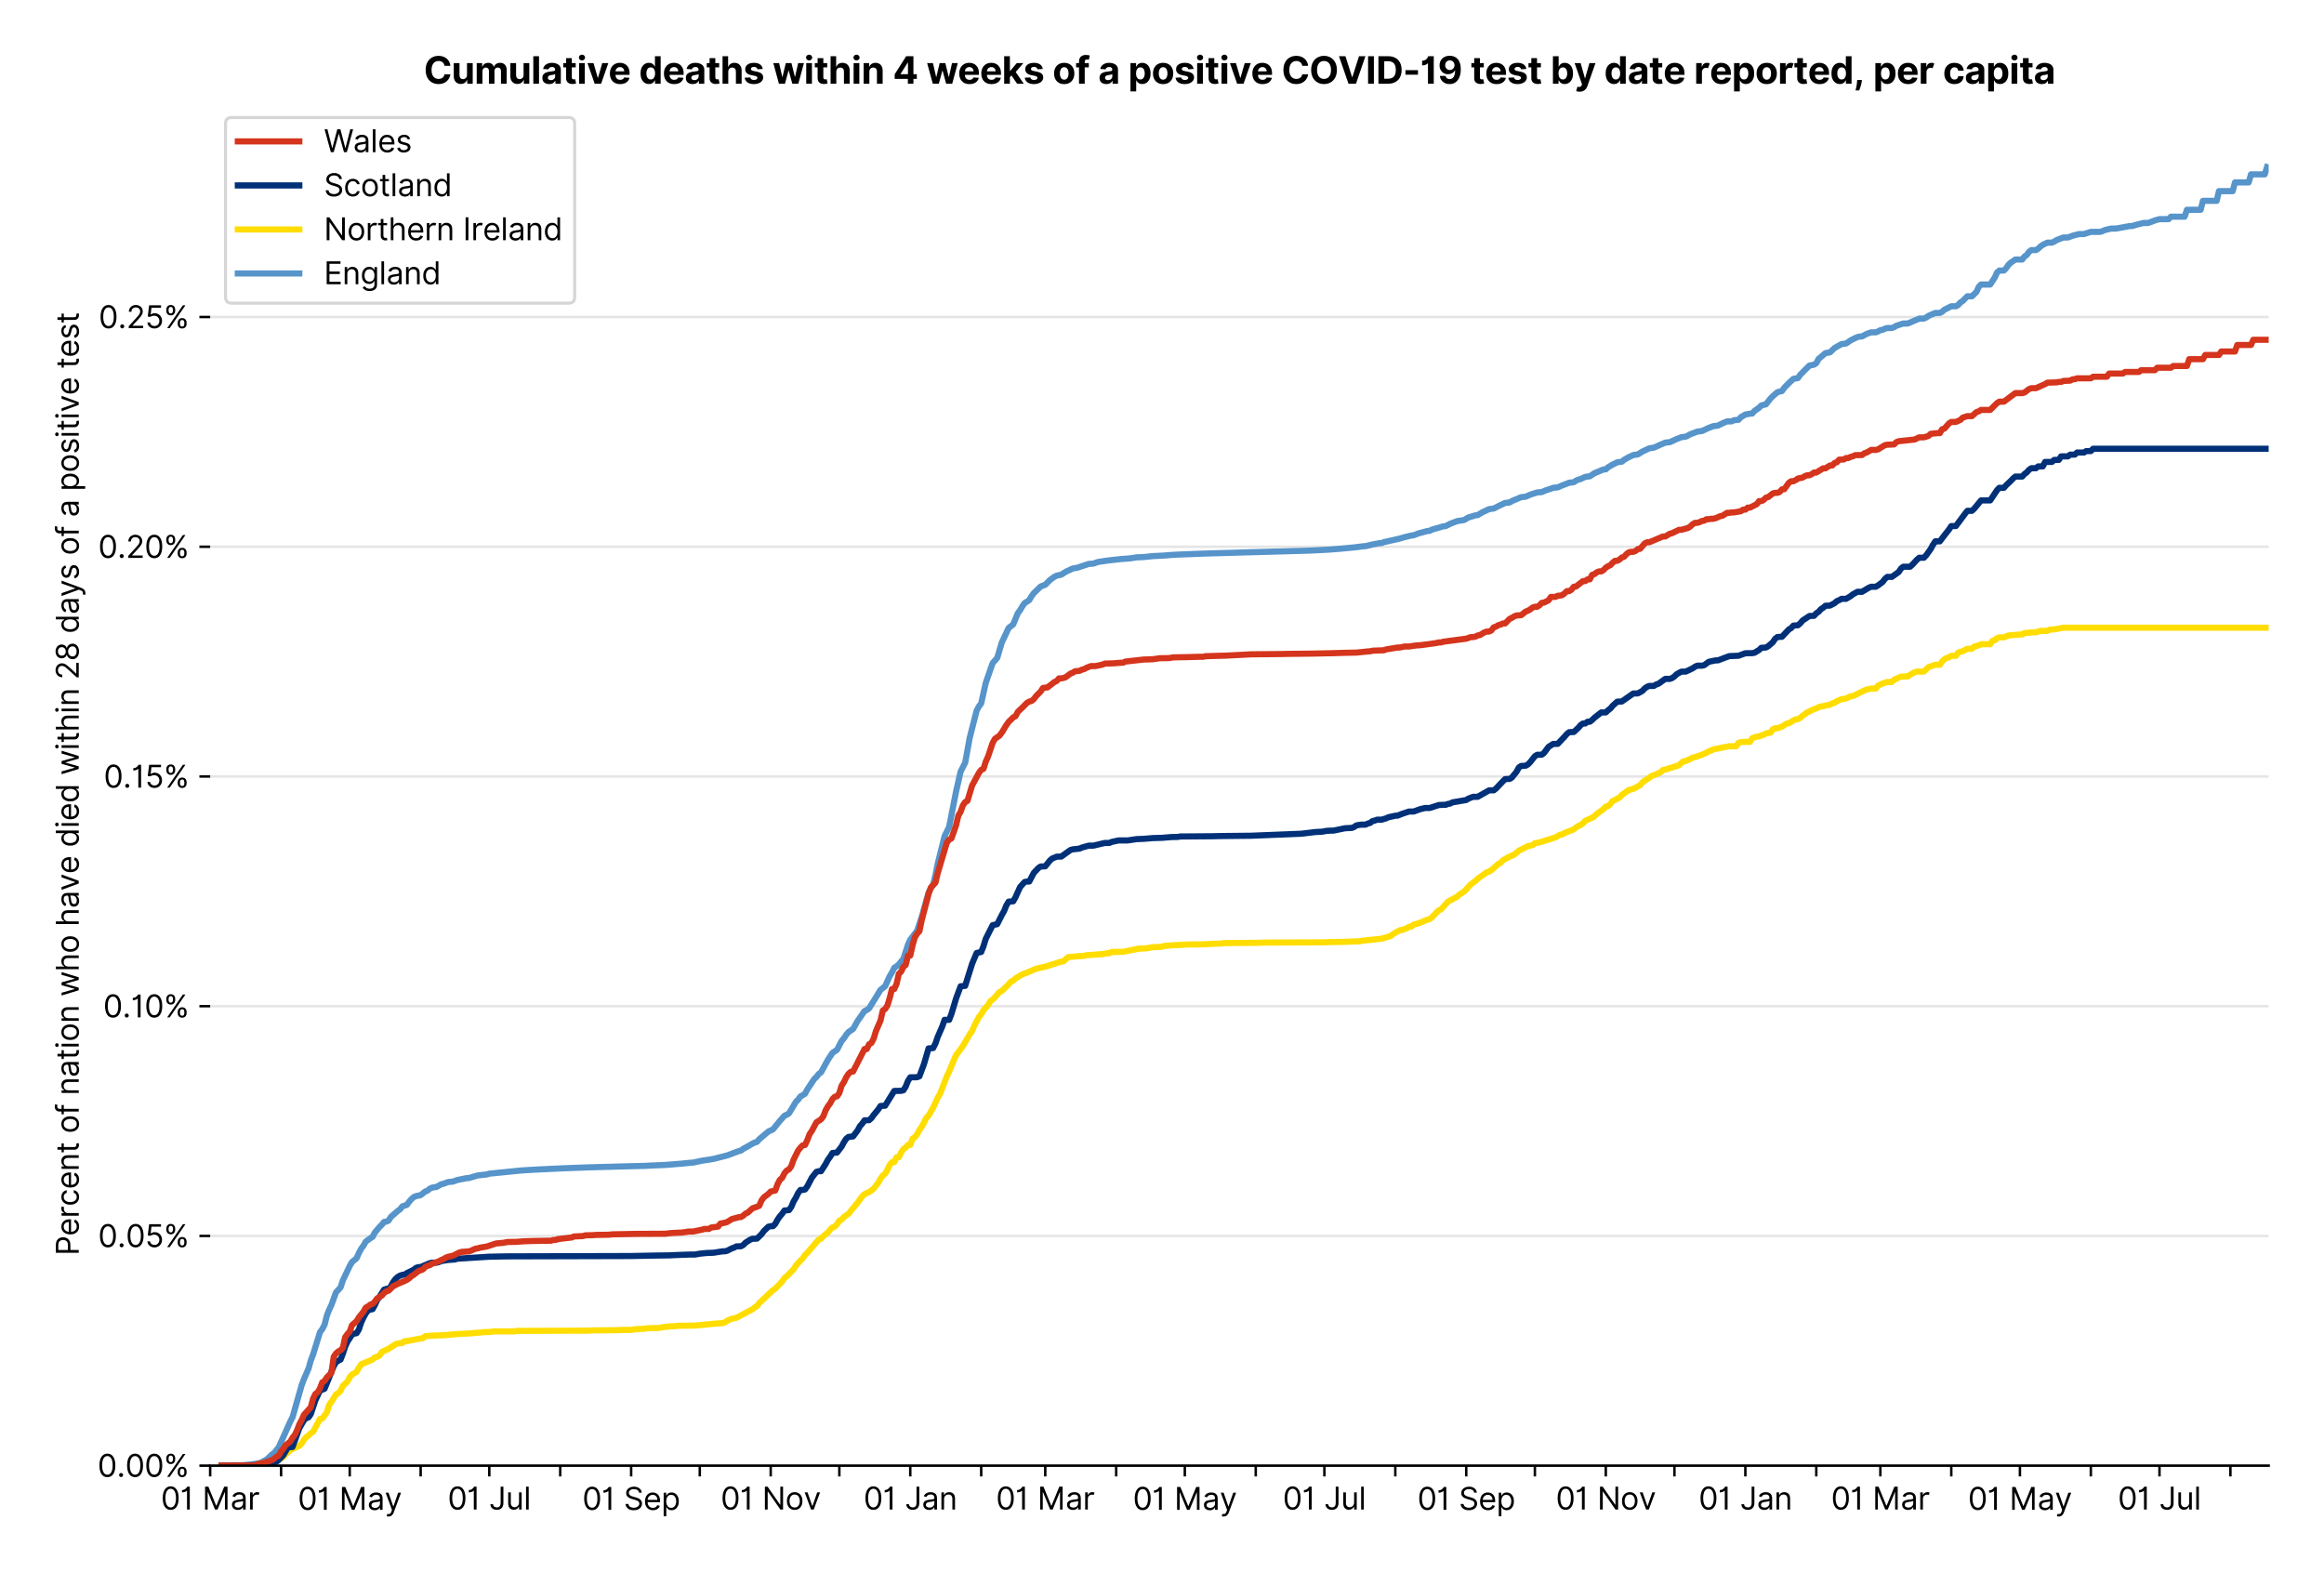 <?xml version="1.0" encoding="utf-8" standalone="no"?>
<!DOCTYPE svg PUBLIC "-//W3C//DTD SVG 1.1//EN"
  "http://www.w3.org/Graphics/SVG/1.1/DTD/svg11.dtd">
<svg xmlns:xlink="http://www.w3.org/1999/xlink" viewBox="0 0 755.962 511.234" xmlns="http://www.w3.org/2000/svg" version="1.1">
 <defs>
  <style type="text/css">*{stroke-linejoin: round; stroke-linecap: butt}</style>
 </defs>
 <g id="figure_1">
  <g id="patch_1">
   <path d="M 0 511.234 
L 755.962 511.234 
L 755.962 0 
L 0 0 
z
" style="fill: #ffffff"/>
  </g>
  <g id="axes_1">
   <g id="patch_2">
    <path d="M 68.362 476.745 
L 737.962 476.745 
L 737.962 33.225 
L 68.362 33.225 
z
" style="fill: #ffffff"/>
   </g>
   <g id="matplotlib.axis_1">
    <g id="xtick_1">
     <g id="line2d_1">
      <defs>
       <path id="m1a68eb98f1" d="M 0 0 
L 0 3.5 
" style="stroke: #000000; stroke-width: 0.8"/>
      </defs>
      <g>
       <use xlink:href="#m1a68eb98f1" x="68.362" y="476.745" style="stroke: #000000; stroke-width: 0.8"/>
      </g>
     </g>
     <g id="text_1">
      <!-- 01 Mar -->
      <g transform="translate(52.326 491.018)scale(0.1 -0.1)">
       <defs>
        <path id="Inter-Regular-30" d="M 2000 -64 
Q 1230 -64 806 561 
Q 382 1186 382 2327 
Q 382 3459 809 4088 
Q 1236 4718 2000 4718 
Q 2764 4718 3191 4088 
Q 3618 3459 3618 2327 
Q 3618 1186 3194 561 
Q 2771 -64 2000 -64 
z
M 2000 436 
Q 2509 436 2791 927 
Q 3073 1418 3073 2327 
Q 3073 3234 2789 3730 
Q 2505 4227 2000 4227 
Q 1496 4227 1211 3730 
Q 927 3234 927 2327 
Q 927 1418 1210 927 
Q 1493 436 2000 436 
z
" transform="scale(0.016)"/>
        <path id="Inter-Regular-31" d="M 1973 4655 
L 1973 0 
L 1409 0 
L 1409 3836 
L 1373 3836 
Q 1341 3773 1209 3692 
Q 1077 3611 868 3551 
Q 659 3491 391 3491 
L 391 3964 
Q 661 3964 859 4061 
Q 1057 4159 1190 4291 
Q 1323 4423 1392 4529 
Q 1461 4636 1473 4655 
L 1973 4655 
z
" transform="scale(0.016)"/>
        <path id="Inter-Regular-20" transform="scale(0.016)"/>
        <path id="Inter-Regular-4d" d="M 564 4655 
L 1236 4655 
L 2818 791 
L 2873 791 
L 4455 4655 
L 5127 4655 
L 5127 0 
L 4600 0 
L 4600 3536 
L 4555 3536 
L 3100 0 
L 2591 0 
L 1136 3536 
L 1091 3536 
L 1091 0 
L 564 0 
L 564 4655 
z
" transform="scale(0.016)"/>
        <path id="Inter-Regular-61" d="M 1518 -82 
Q 1186 -82 916 44 
Q 646 170 486 410 
Q 327 650 327 991 
Q 327 1291 445 1478 
Q 564 1666 761 1773 
Q 959 1880 1199 1933 
Q 1439 1986 1682 2018 
Q 2000 2059 2199 2080 
Q 2398 2102 2490 2154 
Q 2582 2207 2582 2336 
L 2582 2355 
Q 2582 2691 2399 2877 
Q 2216 3064 1846 3064 
Q 1461 3064 1243 2895 
Q 1025 2727 936 2536 
L 427 2718 
Q 564 3036 792 3214 
Q 1021 3393 1292 3464 
Q 1564 3536 1827 3536 
Q 1996 3536 2215 3496 
Q 2434 3457 2640 3334 
Q 2846 3211 2982 2963 
Q 3118 2716 3118 2300 
L 3118 0 
L 2582 0 
L 2582 473 
L 2555 473 
Q 2500 359 2373 229 
Q 2246 100 2034 9 
Q 1823 -82 1518 -82 
z
M 1600 400 
Q 1918 400 2137 525 
Q 2357 650 2469 847 
Q 2582 1045 2582 1264 
L 2582 1755 
Q 2548 1714 2433 1681 
Q 2318 1648 2169 1624 
Q 2021 1600 1881 1583 
Q 1741 1566 1655 1555 
Q 1446 1527 1265 1467 
Q 1084 1407 974 1287 
Q 864 1168 864 964 
Q 864 684 1072 542 
Q 1280 400 1600 400 
z
" transform="scale(0.016)"/>
        <path id="Inter-Regular-72" d="M 491 0 
L 491 3491 
L 1009 3491 
L 1009 2964 
L 1046 2964 
Q 1139 3223 1389 3384 
Q 1639 3545 1955 3545 
Q 2100 3545 2209 3511 
Q 2318 3477 2400 3418 
L 2218 2964 
Q 2161 2993 2085 3010 
Q 2009 3027 1909 3027 
Q 1527 3027 1277 2794 
Q 1027 2561 1027 2209 
L 1027 0 
L 491 0 
z
" transform="scale(0.016)"/>
       </defs>
       <use xlink:href="#Inter-Regular-30"/>
       <use xlink:href="#Inter-Regular-31" x="62.5"/>
       <use xlink:href="#Inter-Regular-20" x="106.676"/>
       <use xlink:href="#Inter-Regular-4d" x="134.801"/>
       <use xlink:href="#Inter-Regular-61" x="225.994"/>
       <use xlink:href="#Inter-Regular-72" x="282.386"/>
      </g>
     </g>
    </g>
    <g id="xtick_2">
     <g id="line2d_2">
      <g>
       <use xlink:href="#m1a68eb98f1" x="91.434" y="476.745" style="stroke: #000000; stroke-width: 0.8"/>
      </g>
     </g>
    </g>
    <g id="xtick_3">
     <g id="line2d_3">
      <g>
       <use xlink:href="#m1a68eb98f1" x="113.761" y="476.745" style="stroke: #000000; stroke-width: 0.8"/>
      </g>
     </g>
     <g id="text_2">
      <!-- 01 May -->
      <g transform="translate(96.857 491.117)scale(0.1 -0.1)">
       <defs>
        <path id="Inter-Regular-79" d="M 818 -1355 
Q 682 -1355 575 -1333 
Q 468 -1311 427 -1291 
L 564 -818 
Q 857 -893 1053 -814 
Q 1250 -736 1391 -345 
L 1509 -18 
L 218 3491 
L 800 3491 
L 1764 709 
L 1800 709 
L 2764 3491 
L 3346 3491 
L 1846 -564 
Q 1550 -1355 818 -1355 
z
" transform="scale(0.016)"/>
       </defs>
       <use xlink:href="#Inter-Regular-30"/>
       <use xlink:href="#Inter-Regular-31" x="62.5"/>
       <use xlink:href="#Inter-Regular-20" x="106.676"/>
       <use xlink:href="#Inter-Regular-4d" x="134.801"/>
       <use xlink:href="#Inter-Regular-61" x="225.994"/>
       <use xlink:href="#Inter-Regular-79" x="282.386"/>
      </g>
     </g>
    </g>
    <g id="xtick_4">
     <g id="line2d_4">
      <g>
       <use xlink:href="#m1a68eb98f1" x="136.832" y="476.745" style="stroke: #000000; stroke-width: 0.8"/>
      </g>
     </g>
    </g>
    <g id="xtick_5">
     <g id="line2d_5">
      <g>
       <use xlink:href="#m1a68eb98f1" x="159.159" y="476.745" style="stroke: #000000; stroke-width: 0.8"/>
      </g>
     </g>
     <g id="text_3">
      <!-- 01 Jul -->
      <g transform="translate(145.615 491.018)scale(0.1 -0.1)">
       <defs>
        <path id="Inter-Regular-4a" d="M 2346 4655 
L 2909 4655 
L 2909 1327 
Q 2909 657 2549 296 
Q 2189 -64 1582 -64 
Q 1200 -64 902 76 
Q 605 216 434 475 
Q 264 734 264 1091 
L 818 1091 
Q 818 795 1034 615 
Q 1250 436 1582 436 
Q 1948 436 2147 664 
Q 2346 893 2346 1327 
L 2346 4655 
z
" transform="scale(0.016)"/>
        <path id="Inter-Regular-75" d="M 2691 1427 
L 2691 3491 
L 3227 3491 
L 3227 0 
L 2691 0 
L 2691 591 
L 2655 591 
Q 2532 325 2273 140 
Q 2014 -45 1618 -45 
Q 1127 -45 809 280 
Q 491 605 491 1273 
L 491 3491 
L 1027 3491 
L 1027 1309 
Q 1027 927 1242 700 
Q 1457 473 1791 473 
Q 1991 473 2199 575 
Q 2407 677 2549 888 
Q 2691 1100 2691 1427 
z
" transform="scale(0.016)"/>
        <path id="Inter-Regular-6c" d="M 1027 4655 
L 1027 0 
L 491 0 
L 491 4655 
L 1027 4655 
z
" transform="scale(0.016)"/>
       </defs>
       <use xlink:href="#Inter-Regular-30"/>
       <use xlink:href="#Inter-Regular-31" x="62.5"/>
       <use xlink:href="#Inter-Regular-20" x="106.676"/>
       <use xlink:href="#Inter-Regular-4a" x="134.801"/>
       <use xlink:href="#Inter-Regular-75" x="189.063"/>
       <use xlink:href="#Inter-Regular-6c" x="247.159"/>
      </g>
     </g>
    </g>
    <g id="xtick_6">
     <g id="line2d_6">
      <g>
       <use xlink:href="#m1a68eb98f1" x="182.23" y="476.745" style="stroke: #000000; stroke-width: 0.8"/>
      </g>
     </g>
    </g>
    <g id="xtick_7">
     <g id="line2d_7">
      <g>
       <use xlink:href="#m1a68eb98f1" x="205.301" y="476.745" style="stroke: #000000; stroke-width: 0.8"/>
      </g>
     </g>
     <g id="text_4">
      <!-- 01 Sep -->
      <g transform="translate(189.413 491.117)scale(0.1 -0.1)">
       <defs>
        <path id="Inter-Regular-53" d="M 3109 3491 
Q 3068 3836 2777 4027 
Q 2486 4218 2064 4218 
Q 1600 4218 1318 3999 
Q 1036 3780 1036 3445 
Q 1036 3195 1189 3042 
Q 1343 2889 1553 2803 
Q 1764 2718 1936 2673 
L 2409 2545 
Q 2591 2498 2815 2414 
Q 3039 2330 3244 2185 
Q 3450 2041 3584 1816 
Q 3718 1591 3718 1264 
Q 3718 886 3521 581 
Q 3325 277 2949 97 
Q 2573 -82 2036 -82 
Q 1286 -82 845 272 
Q 405 627 364 1200 
L 946 1200 
Q 968 936 1124 764 
Q 1280 593 1519 510 
Q 1759 427 2036 427 
Q 2359 427 2616 533 
Q 2873 639 3023 828 
Q 3173 1018 3173 1273 
Q 3173 1505 3043 1650 
Q 2914 1795 2702 1886 
Q 2491 1977 2246 2045 
L 1673 2209 
Q 1127 2366 809 2657 
Q 491 2948 491 3418 
Q 491 3809 703 4101 
Q 916 4393 1276 4555 
Q 1636 4718 2082 4718 
Q 2532 4718 2882 4558 
Q 3232 4398 3437 4120 
Q 3643 3843 3655 3491 
L 3109 3491 
z
" transform="scale(0.016)"/>
        <path id="Inter-Regular-65" d="M 1955 -73 
Q 1450 -73 1085 151 
Q 721 375 524 778 
Q 327 1182 327 1718 
Q 327 2255 524 2665 
Q 721 3075 1074 3305 
Q 1427 3536 1900 3536 
Q 2173 3536 2439 3445 
Q 2705 3355 2923 3151 
Q 3141 2948 3270 2614 
Q 3400 2280 3400 1791 
L 3400 1564 
L 866 1564 
Q 884 1005 1183 707 
Q 1482 409 1955 409 
Q 2271 409 2498 545 
Q 2725 682 2827 955 
L 3346 809 
Q 3223 414 2854 170 
Q 2486 -73 1955 -73 
z
M 866 2027 
L 2855 2027 
Q 2855 2470 2595 2762 
Q 2336 3055 1900 3055 
Q 1593 3055 1368 2911 
Q 1143 2768 1013 2533 
Q 884 2298 866 2027 
z
" transform="scale(0.016)"/>
        <path id="Inter-Regular-70" d="M 491 -1309 
L 491 3491 
L 1009 3491 
L 1009 2936 
L 1073 2936 
Q 1132 3027 1237 3169 
Q 1343 3311 1542 3423 
Q 1741 3536 2082 3536 
Q 2523 3536 2859 3315 
Q 3196 3095 3384 2690 
Q 3573 2286 3573 1736 
Q 3573 1182 3384 776 
Q 3196 370 2861 148 
Q 2527 -73 2091 -73 
Q 1755 -73 1552 39 
Q 1350 152 1241 296 
Q 1132 441 1073 536 
L 1027 536 
L 1027 -1309 
L 491 -1309 
z
M 1018 1745 
Q 1018 1152 1276 780 
Q 1534 409 2018 409 
Q 2355 409 2581 587 
Q 2807 766 2921 1069 
Q 3036 1373 3036 1745 
Q 3036 2114 2923 2410 
Q 2811 2707 2585 2881 
Q 2359 3055 2018 3055 
Q 1527 3055 1272 2693 
Q 1018 2332 1018 1745 
z
" transform="scale(0.016)"/>
       </defs>
       <use xlink:href="#Inter-Regular-30"/>
       <use xlink:href="#Inter-Regular-31" x="62.5"/>
       <use xlink:href="#Inter-Regular-20" x="106.676"/>
       <use xlink:href="#Inter-Regular-53" x="134.801"/>
       <use xlink:href="#Inter-Regular-65" x="198.58"/>
       <use xlink:href="#Inter-Regular-70" x="256.818"/>
      </g>
     </g>
    </g>
    <g id="xtick_8">
     <g id="line2d_8">
      <g>
       <use xlink:href="#m1a68eb98f1" x="227.628" y="476.745" style="stroke: #000000; stroke-width: 0.8"/>
      </g>
     </g>
    </g>
    <g id="xtick_9">
     <g id="line2d_9">
      <g>
       <use xlink:href="#m1a68eb98f1" x="250.699" y="476.745" style="stroke: #000000; stroke-width: 0.8"/>
      </g>
     </g>
     <g id="text_5">
      <!-- 01 Nov -->
      <g transform="translate(234.428 491.018)scale(0.1 -0.1)">
       <defs>
        <path id="Inter-Regular-4e" d="M 4255 4655 
L 4255 0 
L 3709 0 
L 1173 3655 
L 1127 3655 
L 1127 0 
L 564 0 
L 564 4655 
L 1109 4655 
L 3655 991 
L 3700 991 
L 3700 4655 
L 4255 4655 
z
" transform="scale(0.016)"/>
        <path id="Inter-Regular-6f" d="M 1909 -73 
Q 1436 -73 1080 152 
Q 725 377 526 781 
Q 327 1186 327 1727 
Q 327 2273 526 2679 
Q 725 3086 1080 3311 
Q 1436 3536 1909 3536 
Q 2382 3536 2737 3311 
Q 3093 3086 3292 2679 
Q 3491 2273 3491 1727 
Q 3491 1186 3292 781 
Q 3093 377 2737 152 
Q 2382 -73 1909 -73 
z
M 1909 409 
Q 2268 409 2500 593 
Q 2732 777 2843 1077 
Q 2955 1377 2955 1727 
Q 2955 2077 2843 2379 
Q 2732 2682 2500 2868 
Q 2268 3055 1909 3055 
Q 1550 3055 1318 2868 
Q 1086 2682 975 2379 
Q 864 2077 864 1727 
Q 864 1377 975 1077 
Q 1086 777 1318 593 
Q 1550 409 1909 409 
z
" transform="scale(0.016)"/>
        <path id="Inter-Regular-76" d="M 3346 3491 
L 2055 0 
L 1509 0 
L 218 3491 
L 800 3491 
L 1764 709 
L 1800 709 
L 2764 3491 
L 3346 3491 
z
" transform="scale(0.016)"/>
       </defs>
       <use xlink:href="#Inter-Regular-30"/>
       <use xlink:href="#Inter-Regular-31" x="62.5"/>
       <use xlink:href="#Inter-Regular-20" x="106.676"/>
       <use xlink:href="#Inter-Regular-4e" x="134.801"/>
       <use xlink:href="#Inter-Regular-6f" x="210.085"/>
       <use xlink:href="#Inter-Regular-76" x="269.744"/>
      </g>
     </g>
    </g>
    <g id="xtick_10">
     <g id="line2d_10">
      <g>
       <use xlink:href="#m1a68eb98f1" x="273.026" y="476.745" style="stroke: #000000; stroke-width: 0.8"/>
      </g>
     </g>
    </g>
    <g id="xtick_11">
     <g id="line2d_11">
      <g>
       <use xlink:href="#m1a68eb98f1" x="296.097" y="476.745" style="stroke: #000000; stroke-width: 0.8"/>
      </g>
     </g>
     <g id="text_6">
      <!-- 01 Jan -->
      <g transform="translate(280.898 491.018)scale(0.1 -0.1)">
       <defs>
        <path id="Inter-Regular-6e" d="M 1027 2100 
L 1027 0 
L 491 0 
L 491 3491 
L 1009 3491 
L 1009 2945 
L 1055 2945 
Q 1177 3211 1427 3373 
Q 1677 3536 2073 3536 
Q 2602 3536 2928 3211 
Q 3255 2886 3255 2218 
L 3255 0 
L 2718 0 
L 2718 2182 
Q 2718 2593 2504 2824 
Q 2291 3055 1918 3055 
Q 1534 3055 1280 2806 
Q 1027 2557 1027 2100 
z
" transform="scale(0.016)"/>
       </defs>
       <use xlink:href="#Inter-Regular-30"/>
       <use xlink:href="#Inter-Regular-31" x="62.5"/>
       <use xlink:href="#Inter-Regular-20" x="106.676"/>
       <use xlink:href="#Inter-Regular-4a" x="134.801"/>
       <use xlink:href="#Inter-Regular-61" x="189.063"/>
       <use xlink:href="#Inter-Regular-6e" x="245.455"/>
      </g>
     </g>
    </g>
    <g id="xtick_12">
     <g id="line2d_12">
      <g>
       <use xlink:href="#m1a68eb98f1" x="319.168" y="476.745" style="stroke: #000000; stroke-width: 0.8"/>
      </g>
     </g>
    </g>
    <g id="xtick_13">
     <g id="line2d_13">
      <g>
       <use xlink:href="#m1a68eb98f1" x="340.007" y="476.745" style="stroke: #000000; stroke-width: 0.8"/>
      </g>
     </g>
     <g id="text_7">
      <!-- 01 Mar -->
      <g transform="translate(323.97 491.018)scale(0.1 -0.1)">
       <use xlink:href="#Inter-Regular-30"/>
       <use xlink:href="#Inter-Regular-31" x="62.5"/>
       <use xlink:href="#Inter-Regular-20" x="106.676"/>
       <use xlink:href="#Inter-Regular-4d" x="134.801"/>
       <use xlink:href="#Inter-Regular-61" x="225.994"/>
       <use xlink:href="#Inter-Regular-72" x="282.386"/>
      </g>
     </g>
    </g>
    <g id="xtick_14">
     <g id="line2d_14">
      <g>
       <use xlink:href="#m1a68eb98f1" x="363.078" y="476.745" style="stroke: #000000; stroke-width: 0.8"/>
      </g>
     </g>
    </g>
    <g id="xtick_15">
     <g id="line2d_15">
      <g>
       <use xlink:href="#m1a68eb98f1" x="385.405" y="476.745" style="stroke: #000000; stroke-width: 0.8"/>
      </g>
     </g>
     <g id="text_8">
      <!-- 01 May -->
      <g transform="translate(368.501 491.117)scale(0.1 -0.1)">
       <use xlink:href="#Inter-Regular-30"/>
       <use xlink:href="#Inter-Regular-31" x="62.5"/>
       <use xlink:href="#Inter-Regular-20" x="106.676"/>
       <use xlink:href="#Inter-Regular-4d" x="134.801"/>
       <use xlink:href="#Inter-Regular-61" x="225.994"/>
       <use xlink:href="#Inter-Regular-79" x="282.386"/>
      </g>
     </g>
    </g>
    <g id="xtick_16">
     <g id="line2d_16">
      <g>
       <use xlink:href="#m1a68eb98f1" x="408.476" y="476.745" style="stroke: #000000; stroke-width: 0.8"/>
      </g>
     </g>
    </g>
    <g id="xtick_17">
     <g id="line2d_17">
      <g>
       <use xlink:href="#m1a68eb98f1" x="430.803" y="476.745" style="stroke: #000000; stroke-width: 0.8"/>
      </g>
     </g>
     <g id="text_9">
      <!-- 01 Jul -->
      <g transform="translate(417.259 491.018)scale(0.1 -0.1)">
       <use xlink:href="#Inter-Regular-30"/>
       <use xlink:href="#Inter-Regular-31" x="62.5"/>
       <use xlink:href="#Inter-Regular-20" x="106.676"/>
       <use xlink:href="#Inter-Regular-4a" x="134.801"/>
       <use xlink:href="#Inter-Regular-75" x="189.063"/>
       <use xlink:href="#Inter-Regular-6c" x="247.159"/>
      </g>
     </g>
    </g>
    <g id="xtick_18">
     <g id="line2d_18">
      <g>
       <use xlink:href="#m1a68eb98f1" x="453.874" y="476.745" style="stroke: #000000; stroke-width: 0.8"/>
      </g>
     </g>
    </g>
    <g id="xtick_19">
     <g id="line2d_19">
      <g>
       <use xlink:href="#m1a68eb98f1" x="476.945" y="476.745" style="stroke: #000000; stroke-width: 0.8"/>
      </g>
     </g>
     <g id="text_10">
      <!-- 01 Sep -->
      <g transform="translate(461.057 491.117)scale(0.1 -0.1)">
       <use xlink:href="#Inter-Regular-30"/>
       <use xlink:href="#Inter-Regular-31" x="62.5"/>
       <use xlink:href="#Inter-Regular-20" x="106.676"/>
       <use xlink:href="#Inter-Regular-53" x="134.801"/>
       <use xlink:href="#Inter-Regular-65" x="198.58"/>
       <use xlink:href="#Inter-Regular-70" x="256.818"/>
      </g>
     </g>
    </g>
    <g id="xtick_20">
     <g id="line2d_20">
      <g>
       <use xlink:href="#m1a68eb98f1" x="499.272" y="476.745" style="stroke: #000000; stroke-width: 0.8"/>
      </g>
     </g>
    </g>
    <g id="xtick_21">
     <g id="line2d_21">
      <g>
       <use xlink:href="#m1a68eb98f1" x="522.343" y="476.745" style="stroke: #000000; stroke-width: 0.8"/>
      </g>
     </g>
     <g id="text_11">
      <!-- 01 Nov -->
      <g transform="translate(506.072 491.018)scale(0.1 -0.1)">
       <use xlink:href="#Inter-Regular-30"/>
       <use xlink:href="#Inter-Regular-31" x="62.5"/>
       <use xlink:href="#Inter-Regular-20" x="106.676"/>
       <use xlink:href="#Inter-Regular-4e" x="134.801"/>
       <use xlink:href="#Inter-Regular-6f" x="210.085"/>
       <use xlink:href="#Inter-Regular-76" x="269.744"/>
      </g>
     </g>
    </g>
    <g id="xtick_22">
     <g id="line2d_22">
      <g>
       <use xlink:href="#m1a68eb98f1" x="544.67" y="476.745" style="stroke: #000000; stroke-width: 0.8"/>
      </g>
     </g>
    </g>
    <g id="xtick_23">
     <g id="line2d_23">
      <g>
       <use xlink:href="#m1a68eb98f1" x="567.741" y="476.745" style="stroke: #000000; stroke-width: 0.8"/>
      </g>
     </g>
     <g id="text_12">
      <!-- 01 Jan -->
      <g transform="translate(552.542 491.018)scale(0.1 -0.1)">
       <use xlink:href="#Inter-Regular-30"/>
       <use xlink:href="#Inter-Regular-31" x="62.5"/>
       <use xlink:href="#Inter-Regular-20" x="106.676"/>
       <use xlink:href="#Inter-Regular-4a" x="134.801"/>
       <use xlink:href="#Inter-Regular-61" x="189.063"/>
       <use xlink:href="#Inter-Regular-6e" x="245.455"/>
      </g>
     </g>
    </g>
    <g id="xtick_24">
     <g id="line2d_24">
      <g>
       <use xlink:href="#m1a68eb98f1" x="590.812" y="476.745" style="stroke: #000000; stroke-width: 0.8"/>
      </g>
     </g>
    </g>
    <g id="xtick_25">
     <g id="line2d_25">
      <g>
       <use xlink:href="#m1a68eb98f1" x="611.651" y="476.745" style="stroke: #000000; stroke-width: 0.8"/>
      </g>
     </g>
     <g id="text_13">
      <!-- 01 Mar -->
      <g transform="translate(595.614 491.018)scale(0.1 -0.1)">
       <use xlink:href="#Inter-Regular-30"/>
       <use xlink:href="#Inter-Regular-31" x="62.5"/>
       <use xlink:href="#Inter-Regular-20" x="106.676"/>
       <use xlink:href="#Inter-Regular-4d" x="134.801"/>
       <use xlink:href="#Inter-Regular-61" x="225.994"/>
       <use xlink:href="#Inter-Regular-72" x="282.386"/>
      </g>
     </g>
    </g>
    <g id="xtick_26">
     <g id="line2d_26">
      <g>
       <use xlink:href="#m1a68eb98f1" x="634.722" y="476.745" style="stroke: #000000; stroke-width: 0.8"/>
      </g>
     </g>
    </g>
    <g id="xtick_27">
     <g id="line2d_27">
      <g>
       <use xlink:href="#m1a68eb98f1" x="657.049" y="476.745" style="stroke: #000000; stroke-width: 0.8"/>
      </g>
     </g>
     <g id="text_14">
      <!-- 01 May -->
      <g transform="translate(640.145 491.117)scale(0.1 -0.1)">
       <use xlink:href="#Inter-Regular-30"/>
       <use xlink:href="#Inter-Regular-31" x="62.5"/>
       <use xlink:href="#Inter-Regular-20" x="106.676"/>
       <use xlink:href="#Inter-Regular-4d" x="134.801"/>
       <use xlink:href="#Inter-Regular-61" x="225.994"/>
       <use xlink:href="#Inter-Regular-79" x="282.386"/>
      </g>
     </g>
    </g>
    <g id="xtick_28">
     <g id="line2d_28">
      <g>
       <use xlink:href="#m1a68eb98f1" x="680.12" y="476.745" style="stroke: #000000; stroke-width: 0.8"/>
      </g>
     </g>
    </g>
    <g id="xtick_29">
     <g id="line2d_29">
      <g>
       <use xlink:href="#m1a68eb98f1" x="702.447" y="476.745" style="stroke: #000000; stroke-width: 0.8"/>
      </g>
     </g>
     <g id="text_15">
      <!-- 01 Jul -->
      <g transform="translate(688.903 491.018)scale(0.1 -0.1)">
       <use xlink:href="#Inter-Regular-30"/>
       <use xlink:href="#Inter-Regular-31" x="62.5"/>
       <use xlink:href="#Inter-Regular-20" x="106.676"/>
       <use xlink:href="#Inter-Regular-4a" x="134.801"/>
       <use xlink:href="#Inter-Regular-75" x="189.063"/>
       <use xlink:href="#Inter-Regular-6c" x="247.159"/>
      </g>
     </g>
    </g>
    <g id="xtick_30">
     <g id="line2d_30">
      <g>
       <use xlink:href="#m1a68eb98f1" x="725.518" y="476.745" style="stroke: #000000; stroke-width: 0.8"/>
      </g>
     </g>
    </g>
   </g>
   <g id="matplotlib.axis_2">
    <g id="ytick_1">
     <g id="line2d_31">
      <path d="M 68.362 476.745 
L 737.962 476.745 
" clip-path="url(#pebea6b333b)" style="fill: none; stroke: #e5e5e5; stroke-width: 0.8; stroke-linecap: square"/>
     </g>
     <g id="line2d_32">
      <defs>
       <path id="m797e5d0ff7" d="M 0 0 
L -3.5 0 
" style="stroke: #000000; stroke-width: 0.8"/>
      </defs>
      <g>
       <use xlink:href="#m797e5d0ff7" x="68.362" y="476.745" style="stroke: #000000; stroke-width: 0.8"/>
      </g>
     </g>
     <g id="text_16">
      <!-- 0.00% -->
      <g transform="translate(31.731 480.382)scale(0.1 -0.1)">
       <defs>
        <path id="Inter-Regular-2e" d="M 882 -36 
Q 714 -36 593 84 
Q 473 205 473 373 
Q 473 541 593 661 
Q 714 782 882 782 
Q 1050 782 1170 661 
Q 1291 541 1291 373 
Q 1291 205 1170 84 
Q 1050 -36 882 -36 
z
" transform="scale(0.016)"/>
        <path id="Inter-Regular-25" d="M 2855 873 
L 2855 1118 
Q 2855 1373 2960 1585 
Q 3066 1798 3269 1926 
Q 3473 2055 3764 2055 
Q 4059 2055 4259 1926 
Q 4459 1798 4561 1585 
Q 4664 1373 4664 1118 
L 4664 873 
Q 4664 618 4560 405 
Q 4457 193 4256 64 
Q 4055 -64 3764 -64 
Q 3468 -64 3266 64 
Q 3064 193 2959 405 
Q 2855 618 2855 873 
z
M 536 3536 
L 536 3782 
Q 536 4036 642 4248 
Q 748 4461 951 4589 
Q 1155 4718 1446 4718 
Q 1741 4718 1941 4589 
Q 2141 4461 2243 4248 
Q 2346 4036 2346 3782 
L 2346 3536 
Q 2346 3282 2242 3069 
Q 2139 2857 1937 2728 
Q 1736 2600 1446 2600 
Q 1150 2600 948 2728 
Q 746 2857 641 3069 
Q 536 3282 536 3536 
z
M 709 0 
L 3909 4655 
L 4427 4655 
L 1227 0 
L 709 0 
z
M 3318 1118 
L 3318 873 
Q 3318 661 3418 494 
Q 3518 327 3764 327 
Q 4002 327 4101 494 
Q 4200 661 4200 873 
L 4200 1118 
Q 4200 1330 4104 1497 
Q 4009 1664 3764 1664 
Q 3525 1664 3421 1497 
Q 3318 1330 3318 1118 
z
M 1000 3782 
L 1000 3536 
Q 1000 3325 1100 3158 
Q 1200 2991 1446 2991 
Q 1684 2991 1783 3158 
Q 1882 3325 1882 3536 
L 1882 3782 
Q 1882 3993 1786 4160 
Q 1691 4327 1446 4327 
Q 1207 4327 1103 4160 
Q 1000 3993 1000 3782 
z
" transform="scale(0.016)"/>
       </defs>
       <use xlink:href="#Inter-Regular-30"/>
       <use xlink:href="#Inter-Regular-2e" x="62.5"/>
       <use xlink:href="#Inter-Regular-30" x="90.057"/>
       <use xlink:href="#Inter-Regular-30" x="152.557"/>
       <use xlink:href="#Inter-Regular-25" x="215.057"/>
      </g>
     </g>
    </g>
    <g id="ytick_2">
     <g id="line2d_33">
      <path d="M 68.362 402.019 
L 737.962 402.019 
" clip-path="url(#pebea6b333b)" style="fill: none; stroke: #e5e5e5; stroke-width: 0.8; stroke-linecap: square"/>
     </g>
     <g id="line2d_34">
      <g>
       <use xlink:href="#m797e5d0ff7" x="68.362" y="402.019" style="stroke: #000000; stroke-width: 0.8"/>
      </g>
     </g>
     <g id="text_17">
      <!-- 0.05% -->
      <g transform="translate(31.902 405.656)scale(0.1 -0.1)">
       <defs>
        <path id="Inter-Regular-35" d="M 1936 -64 
Q 1536 -64 1216 95 
Q 896 255 702 532 
Q 509 809 491 1164 
L 1036 1164 
Q 1068 848 1324 642 
Q 1580 436 1936 436 
Q 2223 436 2447 570 
Q 2671 705 2799 940 
Q 2927 1175 2927 1473 
Q 2927 1777 2794 2017 
Q 2661 2257 2429 2395 
Q 2198 2534 1900 2536 
Q 1686 2539 1461 2472 
Q 1236 2405 1091 2300 
L 564 2364 
L 846 4655 
L 3264 4655 
L 3264 4155 
L 1318 4155 
L 1155 2782 
L 1182 2782 
Q 1325 2895 1541 2970 
Q 1757 3045 1991 3045 
Q 2418 3045 2753 2842 
Q 3089 2639 3281 2286 
Q 3473 1934 3473 1482 
Q 3473 1036 3274 687 
Q 3075 339 2727 137 
Q 2380 -64 1936 -64 
z
" transform="scale(0.016)"/>
       </defs>
       <use xlink:href="#Inter-Regular-30"/>
       <use xlink:href="#Inter-Regular-2e" x="62.5"/>
       <use xlink:href="#Inter-Regular-30" x="90.057"/>
       <use xlink:href="#Inter-Regular-35" x="152.557"/>
       <use xlink:href="#Inter-Regular-25" x="213.352"/>
      </g>
     </g>
    </g>
    <g id="ytick_3">
     <g id="line2d_35">
      <path d="M 68.362 327.293 
L 737.962 327.293 
" clip-path="url(#pebea6b333b)" style="fill: none; stroke: #e5e5e5; stroke-width: 0.8; stroke-linecap: square"/>
     </g>
     <g id="line2d_36">
      <g>
       <use xlink:href="#m797e5d0ff7" x="68.362" y="327.293" style="stroke: #000000; stroke-width: 0.8"/>
      </g>
     </g>
     <g id="text_18">
      <!-- 0.10% -->
      <g transform="translate(33.564 330.93)scale(0.1 -0.1)">
       <use xlink:href="#Inter-Regular-30"/>
       <use xlink:href="#Inter-Regular-2e" x="62.5"/>
       <use xlink:href="#Inter-Regular-31" x="90.057"/>
       <use xlink:href="#Inter-Regular-30" x="134.233"/>
       <use xlink:href="#Inter-Regular-25" x="196.733"/>
      </g>
     </g>
    </g>
    <g id="ytick_4">
     <g id="line2d_37">
      <path d="M 68.362 252.567 
L 737.962 252.567 
" clip-path="url(#pebea6b333b)" style="fill: none; stroke: #e5e5e5; stroke-width: 0.8; stroke-linecap: square"/>
     </g>
     <g id="line2d_38">
      <g>
       <use xlink:href="#m797e5d0ff7" x="68.362" y="252.567" style="stroke: #000000; stroke-width: 0.8"/>
      </g>
     </g>
     <g id="text_19">
      <!-- 0.15% -->
      <g transform="translate(33.734 256.204)scale(0.1 -0.1)">
       <use xlink:href="#Inter-Regular-30"/>
       <use xlink:href="#Inter-Regular-2e" x="62.5"/>
       <use xlink:href="#Inter-Regular-31" x="90.057"/>
       <use xlink:href="#Inter-Regular-35" x="134.233"/>
       <use xlink:href="#Inter-Regular-25" x="195.028"/>
      </g>
     </g>
    </g>
    <g id="ytick_5">
     <g id="line2d_39">
      <path d="M 68.362 177.841 
L 737.962 177.841 
" clip-path="url(#pebea6b333b)" style="fill: none; stroke: #e5e5e5; stroke-width: 0.8; stroke-linecap: square"/>
     </g>
     <g id="line2d_40">
      <g>
       <use xlink:href="#m797e5d0ff7" x="68.362" y="177.841" style="stroke: #000000; stroke-width: 0.8"/>
      </g>
     </g>
     <g id="text_20">
      <!-- 0.20% -->
      <g transform="translate(31.93 181.478)scale(0.1 -0.1)">
       <defs>
        <path id="Inter-Regular-32" d="M 482 0 
L 482 409 
L 2018 2091 
Q 2289 2386 2464 2605 
Q 2639 2825 2724 3019 
Q 2809 3214 2809 3427 
Q 2809 3795 2553 4011 
Q 2298 4227 1918 4227 
Q 1514 4227 1275 3985 
Q 1036 3743 1036 3345 
L 500 3345 
Q 500 3755 688 4064 
Q 877 4373 1203 4545 
Q 1530 4718 1936 4718 
Q 2346 4718 2661 4545 
Q 2977 4373 3156 4079 
Q 3336 3786 3336 3427 
Q 3336 3170 3244 2926 
Q 3152 2682 2926 2383 
Q 2700 2084 2300 1655 
L 1255 536 
L 1255 500 
L 3418 500 
L 3418 0 
L 482 0 
z
" transform="scale(0.016)"/>
       </defs>
       <use xlink:href="#Inter-Regular-30"/>
       <use xlink:href="#Inter-Regular-2e" x="62.5"/>
       <use xlink:href="#Inter-Regular-32" x="90.057"/>
       <use xlink:href="#Inter-Regular-30" x="150.568"/>
       <use xlink:href="#Inter-Regular-25" x="213.068"/>
      </g>
     </g>
    </g>
    <g id="ytick_6">
     <g id="line2d_41">
      <path d="M 68.362 103.115 
L 737.962 103.115 
" clip-path="url(#pebea6b333b)" style="fill: none; stroke: #e5e5e5; stroke-width: 0.8; stroke-linecap: square"/>
     </g>
     <g id="line2d_42">
      <g>
       <use xlink:href="#m797e5d0ff7" x="68.362" y="103.115" style="stroke: #000000; stroke-width: 0.8"/>
      </g>
     </g>
     <g id="text_21">
      <!-- 0.25% -->
      <g transform="translate(32.1 106.751)scale(0.1 -0.1)">
       <use xlink:href="#Inter-Regular-30"/>
       <use xlink:href="#Inter-Regular-2e" x="62.5"/>
       <use xlink:href="#Inter-Regular-32" x="90.057"/>
       <use xlink:href="#Inter-Regular-35" x="150.568"/>
       <use xlink:href="#Inter-Regular-25" x="211.364"/>
      </g>
     </g>
    </g>
    <g id="text_22">
     <!-- Percent of nation who have died within 28 days of a positive test -->
     <g transform="translate(25.614 408.396)rotate(-90)scale(0.1 -0.1)">
      <defs>
       <path id="Inter-Regular-50" d="M 564 0 
L 564 4655 
L 2136 4655 
Q 2684 4655 3033 4458 
Q 3382 4261 3550 3927 
Q 3718 3593 3718 3182 
Q 3718 2770 3551 2434 
Q 3384 2098 3036 1899 
Q 2689 1700 2146 1700 
L 1127 1700 
L 1127 0 
L 564 0 
z
M 1127 2200 
L 2127 2200 
Q 2689 2200 2926 2482 
Q 3164 2764 3164 3182 
Q 3164 3602 2925 3878 
Q 2686 4155 2118 4155 
L 1127 4155 
L 1127 2200 
z
" transform="scale(0.016)"/>
       <path id="Inter-Regular-63" d="M 1909 -73 
Q 1418 -73 1063 159 
Q 709 391 518 798 
Q 327 1205 327 1727 
Q 327 2259 524 2667 
Q 721 3075 1074 3305 
Q 1427 3536 1900 3536 
Q 2268 3536 2563 3400 
Q 2859 3264 3047 3018 
Q 3236 2773 3282 2445 
L 2746 2445 
Q 2684 2684 2474 2869 
Q 2264 3055 1909 3055 
Q 1439 3055 1151 2697 
Q 864 2339 864 1745 
Q 864 1139 1148 774 
Q 1432 409 1909 409 
Q 2223 409 2447 570 
Q 2671 732 2746 1018 
L 3282 1018 
Q 3236 709 3058 462 
Q 2880 216 2588 71 
Q 2296 -73 1909 -73 
z
" transform="scale(0.016)"/>
       <path id="Inter-Regular-74" d="M 2009 3491 
L 2009 3036 
L 1264 3036 
L 1264 1000 
Q 1264 773 1331 660 
Q 1398 548 1503 510 
Q 1609 473 1727 473 
Q 1816 473 1873 483 
Q 1930 493 1964 500 
L 2073 18 
Q 2018 -2 1920 -23 
Q 1823 -45 1673 -45 
Q 1446 -45 1228 52 
Q 1011 150 869 350 
Q 727 550 727 855 
L 727 3036 
L 200 3036 
L 200 3491 
L 727 3491 
L 727 4327 
L 1264 4327 
L 1264 3491 
L 2009 3491 
z
" transform="scale(0.016)"/>
       <path id="Inter-Regular-66" d="M 2046 3491 
L 2046 3036 
L 1264 3036 
L 1264 0 
L 727 0 
L 727 3036 
L 164 3036 
L 164 3491 
L 727 3491 
L 727 3973 
Q 727 4273 868 4473 
Q 1009 4673 1234 4773 
Q 1459 4873 1709 4873 
Q 1907 4873 2032 4841 
Q 2157 4809 2218 4782 
L 2064 4318 
Q 2023 4332 1951 4352 
Q 1880 4373 1764 4373 
Q 1498 4373 1381 4239 
Q 1264 4105 1264 3845 
L 1264 3491 
L 2046 3491 
z
" transform="scale(0.016)"/>
       <path id="Inter-Regular-69" d="M 491 0 
L 491 3491 
L 1027 3491 
L 1027 0 
L 491 0 
z
M 764 4073 
Q 607 4073 494 4179 
Q 382 4286 382 4436 
Q 382 4586 494 4693 
Q 607 4800 764 4800 
Q 921 4800 1033 4693 
Q 1146 4586 1146 4436 
Q 1146 4286 1033 4179 
Q 921 4073 764 4073 
z
" transform="scale(0.016)"/>
       <path id="Inter-Regular-77" d="M 1282 0 
L 218 3491 
L 782 3491 
L 1536 818 
L 1573 818 
L 2318 3491 
L 2891 3491 
L 3627 827 
L 3664 827 
L 4418 3491 
L 4982 3491 
L 3918 0 
L 3391 0 
L 2627 2682 
L 2573 2682 
L 1809 0 
L 1282 0 
z
" transform="scale(0.016)"/>
       <path id="Inter-Regular-68" d="M 1027 2100 
L 1027 0 
L 491 0 
L 491 4655 
L 1027 4655 
L 1027 2945 
L 1073 2945 
Q 1196 3216 1442 3376 
Q 1689 3536 2100 3536 
Q 2636 3536 2963 3213 
Q 3291 2891 3291 2218 
L 3291 0 
L 2755 0 
L 2755 2182 
Q 2755 2598 2540 2826 
Q 2325 3055 1946 3055 
Q 1548 3055 1287 2806 
Q 1027 2557 1027 2100 
z
" transform="scale(0.016)"/>
       <path id="Inter-Regular-64" d="M 1809 -73 
Q 1373 -73 1039 148 
Q 705 370 516 776 
Q 327 1182 327 1736 
Q 327 2286 516 2690 
Q 705 3095 1041 3315 
Q 1377 3536 1818 3536 
Q 2159 3536 2358 3423 
Q 2557 3311 2662 3169 
Q 2768 3027 2827 2936 
L 2873 2936 
L 2873 4655 
L 3409 4655 
L 3409 0 
L 2891 0 
L 2891 536 
L 2827 536 
Q 2768 441 2659 296 
Q 2550 152 2348 39 
Q 2146 -73 1809 -73 
z
M 1882 409 
Q 2366 409 2624 780 
Q 2882 1152 2882 1745 
Q 2882 2332 2627 2693 
Q 2373 3055 1882 3055 
Q 1541 3055 1315 2881 
Q 1089 2707 976 2410 
Q 864 2114 864 1745 
Q 864 1373 978 1069 
Q 1093 766 1319 587 
Q 1546 409 1882 409 
z
" transform="scale(0.016)"/>
       <path id="Inter-Regular-38" d="M 1973 -64 
Q 1505 -64 1147 103 
Q 789 270 589 564 
Q 389 859 391 1236 
Q 389 1532 507 1783 
Q 625 2034 830 2203 
Q 1036 2373 1291 2418 
L 1291 2445 
Q 957 2532 759 2821 
Q 561 3111 564 3482 
Q 561 3836 743 4115 
Q 925 4395 1244 4556 
Q 1564 4718 1973 4718 
Q 2377 4718 2695 4556 
Q 3014 4395 3197 4115 
Q 3380 3836 3382 3482 
Q 3380 3111 3181 2821 
Q 2982 2532 2655 2445 
L 2655 2418 
Q 2907 2373 3109 2203 
Q 3311 2034 3431 1783 
Q 3552 1532 3555 1236 
Q 3552 859 3351 564 
Q 3150 270 2794 103 
Q 2439 -64 1973 -64 
z
M 1973 436 
Q 2446 436 2722 662 
Q 2998 889 3000 1264 
Q 2998 1527 2864 1729 
Q 2730 1932 2499 2048 
Q 2268 2164 1973 2164 
Q 1675 2164 1442 2048 
Q 1209 1932 1076 1729 
Q 943 1527 946 1264 
Q 943 889 1218 662 
Q 1493 436 1973 436 
z
M 1973 2645 
Q 2348 2645 2591 2864 
Q 2834 3084 2836 3445 
Q 2834 3800 2596 4013 
Q 2359 4227 1973 4227 
Q 1582 4227 1344 4013 
Q 1107 3800 1109 3445 
Q 1107 3084 1349 2864 
Q 1591 2645 1973 2645 
z
" transform="scale(0.016)"/>
       <path id="Inter-Regular-73" d="M 2964 2709 
L 2482 2573 
Q 2411 2755 2245 2914 
Q 2080 3073 1727 3073 
Q 1407 3073 1194 2926 
Q 982 2780 982 2555 
Q 982 2355 1127 2239 
Q 1273 2123 1582 2045 
L 2100 1918 
Q 3027 1691 3027 973 
Q 3027 673 2855 436 
Q 2684 200 2377 63 
Q 2071 -73 1664 -73 
Q 1130 -73 780 159 
Q 430 391 336 836 
L 846 964 
Q 989 400 1655 400 
Q 2030 400 2251 560 
Q 2473 720 2473 945 
Q 2473 1316 1955 1436 
L 1373 1573 
Q 893 1686 669 1926 
Q 446 2166 446 2527 
Q 446 2823 613 3050 
Q 780 3277 1069 3406 
Q 1359 3536 1727 3536 
Q 2246 3536 2542 3309 
Q 2839 3082 2964 2709 
z
" transform="scale(0.016)"/>
      </defs>
      <use xlink:href="#Inter-Regular-50"/>
      <use xlink:href="#Inter-Regular-65" x="63.494"/>
      <use xlink:href="#Inter-Regular-72" x="121.733"/>
      <use xlink:href="#Inter-Regular-63" x="160.085"/>
      <use xlink:href="#Inter-Regular-65" x="215.909"/>
      <use xlink:href="#Inter-Regular-6e" x="274.148"/>
      <use xlink:href="#Inter-Regular-74" x="332.671"/>
      <use xlink:href="#Inter-Regular-20" x="369.034"/>
      <use xlink:href="#Inter-Regular-6f" x="397.159"/>
      <use xlink:href="#Inter-Regular-66" x="456.818"/>
      <use xlink:href="#Inter-Regular-20" x="492.898"/>
      <use xlink:href="#Inter-Regular-6e" x="521.023"/>
      <use xlink:href="#Inter-Regular-61" x="579.546"/>
      <use xlink:href="#Inter-Regular-74" x="635.938"/>
      <use xlink:href="#Inter-Regular-69" x="672.301"/>
      <use xlink:href="#Inter-Regular-6f" x="696.023"/>
      <use xlink:href="#Inter-Regular-6e" x="755.682"/>
      <use xlink:href="#Inter-Regular-20" x="814.205"/>
      <use xlink:href="#Inter-Regular-77" x="842.33"/>
      <use xlink:href="#Inter-Regular-68" x="923.58"/>
      <use xlink:href="#Inter-Regular-6f" x="982.671"/>
      <use xlink:href="#Inter-Regular-20" x="1042.33"/>
      <use xlink:href="#Inter-Regular-68" x="1070.455"/>
      <use xlink:href="#Inter-Regular-61" x="1129.546"/>
      <use xlink:href="#Inter-Regular-76" x="1185.938"/>
      <use xlink:href="#Inter-Regular-65" x="1241.62"/>
      <use xlink:href="#Inter-Regular-20" x="1299.858"/>
      <use xlink:href="#Inter-Regular-64" x="1327.983"/>
      <use xlink:href="#Inter-Regular-69" x="1390.057"/>
      <use xlink:href="#Inter-Regular-65" x="1413.779"/>
      <use xlink:href="#Inter-Regular-64" x="1472.017"/>
      <use xlink:href="#Inter-Regular-20" x="1534.091"/>
      <use xlink:href="#Inter-Regular-77" x="1562.216"/>
      <use xlink:href="#Inter-Regular-69" x="1643.466"/>
      <use xlink:href="#Inter-Regular-74" x="1667.188"/>
      <use xlink:href="#Inter-Regular-68" x="1703.551"/>
      <use xlink:href="#Inter-Regular-69" x="1762.642"/>
      <use xlink:href="#Inter-Regular-6e" x="1786.364"/>
      <use xlink:href="#Inter-Regular-20" x="1844.887"/>
      <use xlink:href="#Inter-Regular-32" x="1873.012"/>
      <use xlink:href="#Inter-Regular-38" x="1933.523"/>
      <use xlink:href="#Inter-Regular-20" x="1995.171"/>
      <use xlink:href="#Inter-Regular-64" x="2023.296"/>
      <use xlink:href="#Inter-Regular-61" x="2085.37"/>
      <use xlink:href="#Inter-Regular-79" x="2141.762"/>
      <use xlink:href="#Inter-Regular-73" x="2197.444"/>
      <use xlink:href="#Inter-Regular-20" x="2249.716"/>
      <use xlink:href="#Inter-Regular-6f" x="2277.841"/>
      <use xlink:href="#Inter-Regular-66" x="2337.5"/>
      <use xlink:href="#Inter-Regular-20" x="2373.58"/>
      <use xlink:href="#Inter-Regular-61" x="2401.705"/>
      <use xlink:href="#Inter-Regular-20" x="2458.097"/>
      <use xlink:href="#Inter-Regular-70" x="2486.222"/>
      <use xlink:href="#Inter-Regular-6f" x="2547.16"/>
      <use xlink:href="#Inter-Regular-73" x="2606.819"/>
      <use xlink:href="#Inter-Regular-69" x="2659.091"/>
      <use xlink:href="#Inter-Regular-74" x="2682.813"/>
      <use xlink:href="#Inter-Regular-69" x="2719.177"/>
      <use xlink:href="#Inter-Regular-76" x="2742.898"/>
      <use xlink:href="#Inter-Regular-65" x="2798.58"/>
      <use xlink:href="#Inter-Regular-20" x="2856.819"/>
      <use xlink:href="#Inter-Regular-74" x="2884.944"/>
      <use xlink:href="#Inter-Regular-65" x="2921.307"/>
      <use xlink:href="#Inter-Regular-73" x="2979.546"/>
      <use xlink:href="#Inter-Regular-74" x="3031.819"/>
     </g>
    </g>
   </g>
   <g id="line2d_43">
    <path d="M 72.084 476.742 
L 78.782 476.634 
L 82.503 476.253 
L 84.736 475.87 
L 86.224 475.022 
L 86.968 474.575 
L 88.457 473.122 
L 89.201 472.606 
L 90.689 470.701 
L 92.922 465.759 
L 94.411 462.41 
L 95.155 461.007 
L 98.132 450.552 
L 98.876 448.583 
L 100.364 445.153 
L 101.109 442.491 
L 101.853 440.562 
L 104.086 433.331 
L 104.83 432.327 
L 105.574 430.91 
L 106.318 427.961 
L 107.062 426.045 
L 107.807 424.475 
L 109.295 420.379 
L 110.784 418.751 
L 111.528 416.473 
L 113.761 411.795 
L 114.505 410.513 
L 115.993 409.274 
L 116.737 407.585 
L 117.482 406.187 
L 118.226 405.191 
L 118.97 403.874 
L 120.459 402.775 
L 121.203 402.315 
L 121.947 400.891 
L 123.436 399.133 
L 124.18 398.393 
L 124.924 397.473 
L 125.668 397.36 
L 126.412 397.006 
L 127.157 395.824 
L 129.389 393.879 
L 130.134 393.359 
L 130.878 392.402 
L 132.366 391.897 
L 133.111 390.851 
L 133.855 390.018 
L 134.599 389.368 
L 135.343 389.059 
L 136.832 388.747 
L 138.32 387.568 
L 139.064 387.272 
L 139.809 386.641 
L 140.553 386.308 
L 142.041 386.062 
L 143.53 385.211 
L 144.274 385.042 
L 145.762 384.484 
L 147.251 384.357 
L 148.739 383.839 
L 151.716 383.231 
L 152.461 383.197 
L 155.437 382.338 
L 158.414 382.005 
L 159.159 381.767 
L 169.578 380.721 
L 174.043 380.451 
L 182.974 380.031 
L 185.951 379.912 
L 191.16 379.719 
L 204.557 379.352 
L 209.766 379.235 
L 211.999 379.108 
L 216.464 378.926 
L 221.674 378.506 
L 224.651 378.205 
L 225.395 378.17 
L 228.372 377.547 
L 232.093 376.97 
L 236.559 375.829 
L 240.28 374.439 
L 241.024 374.248 
L 241.768 373.685 
L 243.257 372.882 
L 244.745 372.013 
L 245.489 371.65 
L 246.234 371.413 
L 246.978 370.562 
L 249.955 368.04 
L 251.443 367.361 
L 253.676 364.602 
L 255.164 362.934 
L 255.908 362.599 
L 256.653 362.136 
L 258.885 358.418 
L 259.63 357.678 
L 260.374 356.631 
L 261.118 356.253 
L 261.862 355.749 
L 262.607 354.38 
L 264.839 351.01 
L 265.583 350.307 
L 266.328 349.329 
L 267.072 348.816 
L 269.305 344.72 
L 270.793 342.479 
L 272.282 341.467 
L 273.77 338.597 
L 274.514 337.73 
L 275.258 336.609 
L 276.003 335.7 
L 277.491 334.701 
L 278.98 332.087 
L 281.212 328.884 
L 281.957 328.52 
L 282.701 328.007 
L 286.422 321.965 
L 287.91 320.805 
L 289.399 317.547 
L 290.143 316.31 
L 290.887 314.803 
L 291.632 314.341 
L 292.376 313.691 
L 293.864 311.888 
L 295.353 307.292 
L 296.097 305.672 
L 298.33 302.736 
L 299.818 298.328 
L 302.051 290.318 
L 303.539 287.693 
L 304.283 284.651 
L 305.028 280.951 
L 307.26 271.984 
L 308.749 268.924 
L 310.982 257.552 
L 312.47 250.987 
L 313.958 248.083 
L 315.447 239.921 
L 317.68 231.174 
L 318.424 229.778 
L 319.168 228.806 
L 320.657 222.122 
L 322.889 215.692 
L 324.378 214.019 
L 325.866 208.998 
L 328.099 204.254 
L 329.587 203.096 
L 331.076 199.473 
L 331.82 198.477 
L 332.564 197.206 
L 333.308 196.156 
L 334.797 195.218 
L 335.541 193.942 
L 336.285 192.937 
L 338.518 190.77 
L 340.007 190.205 
L 341.495 188.696 
L 342.983 187.604 
L 343.728 187.247 
L 345.216 186.922 
L 346.705 185.963 
L 348.937 184.935 
L 350.426 184.668 
L 354.147 183.431 
L 355.635 183.32 
L 357.124 182.805 
L 360.101 182.355 
L 362.333 182.099 
L 364.566 181.845 
L 367.543 181.631 
L 369.776 181.293 
L 372.008 181.203 
L 374.985 180.886 
L 378.706 180.706 
L 380.939 180.516 
L 383.172 180.395 
L 390.614 180.106 
L 395.08 179.964 
L 426.337 179.086 
L 432.291 178.774 
L 436.012 178.481 
L 440.478 178.058 
L 443.454 177.683 
L 444.199 177.643 
L 446.431 177.107 
L 448.664 176.695 
L 449.408 176.663 
L 450.153 176.343 
L 453.129 175.685 
L 455.362 175.178 
L 456.851 174.728 
L 459.083 174.189 
L 459.828 174.12 
L 461.316 173.531 
L 464.293 172.728 
L 465.037 172.675 
L 465.781 172.268 
L 469.503 171.203 
L 470.247 171.126 
L 471.735 170.368 
L 473.968 169.506 
L 476.201 169.17 
L 477.689 168.304 
L 479.922 167.627 
L 480.666 167.553 
L 482.154 166.652 
L 484.387 165.608 
L 485.876 165.412 
L 488.108 164.286 
L 489.597 163.597 
L 491.085 163.436 
L 491.829 162.976 
L 494.806 161.718 
L 496.295 161.559 
L 497.783 160.893 
L 500.016 160.18 
L 501.504 160.066 
L 502.993 159.434 
L 504.481 158.959 
L 505.226 158.665 
L 506.714 158.536 
L 508.203 157.88 
L 510.435 157.016 
L 511.924 156.85 
L 512.668 156.35 
L 513.412 155.996 
L 514.156 155.822 
L 515.645 155.113 
L 517.133 154.934 
L 518.622 153.937 
L 521.599 152.698 
L 522.343 152.663 
L 523.087 151.989 
L 524.576 151.109 
L 526.064 150.38 
L 527.552 150.171 
L 528.297 149.563 
L 529.785 148.715 
L 531.274 148.02 
L 532.762 147.808 
L 534.251 146.886 
L 536.483 145.829 
L 537.972 145.615 
L 540.204 144.605 
L 541.693 143.979 
L 543.181 143.818 
L 545.414 142.792 
L 546.902 142.214 
L 548.391 142.015 
L 549.879 141.236 
L 552.112 140.39 
L 553.601 140.205 
L 555.833 139.177 
L 557.322 138.625 
L 558.81 138.432 
L 560.299 137.7 
L 561.787 137.068 
L 563.276 137.068 
L 564.02 136.69 
L 565.508 136.55 
L 566.252 135.712 
L 567.741 134.835 
L 569.229 134.568 
L 569.974 134.502 
L 570.718 133.667 
L 572.206 132.62 
L 572.951 131.875 
L 574.439 131.508 
L 575.927 129.607 
L 576.672 128.857 
L 578.16 127.57 
L 579.649 127.194 
L 580.393 126.137 
L 581.881 124.602 
L 583.37 123.236 
L 584.858 122.966 
L 585.602 121.885 
L 587.835 119.641 
L 588.579 118.914 
L 590.068 118.618 
L 590.812 118.13 
L 591.556 116.758 
L 593.789 114.86 
L 595.277 114.609 
L 596.766 113.193 
L 598.999 111.932 
L 600.487 111.739 
L 601.976 110.724 
L 603.464 109.969 
L 604.208 109.643 
L 604.952 109.461 
L 605.697 109.435 
L 607.185 108.615 
L 608.674 108.097 
L 610.162 108.097 
L 610.906 107.817 
L 611.651 107.4 
L 612.395 107.289 
L 613.139 106.908 
L 613.883 106.697 
L 615.372 106.697 
L 616.116 106.414 
L 616.86 105.959 
L 619.093 105.227 
L 620.581 105.227 
L 624.302 103.631 
L 625.791 103.631 
L 626.535 103.295 
L 627.279 102.767 
L 629.512 101.786 
L 631 101.786 
L 631.745 101.408 
L 632.489 100.745 
L 634.722 99.619 
L 636.21 99.619 
L 636.954 99.218 
L 637.699 98.39 
L 638.443 97.904 
L 639.931 96.382 
L 641.42 96.382 
L 642.908 94.952 
L 643.652 93.327 
L 644.397 92.547 
L 647.374 92.547 
L 648.862 90.29 
L 649.606 88.641 
L 650.35 87.999 
L 651.839 87.999 
L 652.583 87.222 
L 653.327 86.13 
L 654.072 85.438 
L 655.56 84.418 
L 657.793 84.418 
L 658.537 83.448 
L 659.281 82.932 
L 660.025 81.894 
L 660.77 81.357 
L 662.258 81.357 
L 663.002 80.882 
L 663.747 80.163 
L 664.491 79.634 
L 665.979 78.923 
L 667.468 78.923 
L 668.212 78.585 
L 668.956 78.107 
L 671.189 77.248 
L 672.677 77.248 
L 674.166 76.687 
L 675.654 76.288 
L 676.399 76.127 
L 677.887 76.127 
L 679.375 75.659 
L 680.12 75.422 
L 683.097 75.422 
L 683.841 75.215 
L 684.585 74.867 
L 686.074 74.483 
L 686.818 74.346 
L 688.306 74.346 
L 692.772 73.529 
L 693.516 73.529 
L 695.004 73.083 
L 697.237 72.53 
L 698.725 72.53 
L 700.214 71.999 
L 700.958 71.69 
L 702.447 71.28 
L 705.424 71.28 
L 706.168 70.485 
L 710.633 70.485 
L 711.377 68.238 
L 715.843 68.238 
L 716.587 65.331 
L 721.052 65.331 
L 721.797 62.168 
L 726.262 62.168 
L 727.006 59.327 
L 731.472 59.327 
L 732.216 56.71 
L 736.681 56.71 
L 737.425 54.345 
L 737.425 54.345 
" clip-path="url(#pebea6b333b)" style="fill: none; stroke: #5694ca; stroke-width: 2; stroke-linecap: square"/>
   </g>
   <g id="line2d_44">
    <path d="M 72.084 476.745 
L 82.503 476.666 
L 86.224 476.193 
L 88.457 475.562 
L 89.201 475.089 
L 89.945 475.01 
L 90.689 474.537 
L 91.434 474.38 
L 92.178 473.907 
L 92.922 472.96 
L 94.411 471.778 
L 95.155 471.226 
L 95.899 470.989 
L 97.387 470.28 
L 98.132 469.491 
L 98.876 468.309 
L 99.62 467.441 
L 100.364 466.968 
L 101.109 466.18 
L 101.853 465.707 
L 104.086 461.528 
L 104.83 461.449 
L 106.318 459.399 
L 107.062 457.034 
L 108.551 454.826 
L 109.295 453.564 
L 110.039 453.17 
L 110.784 452.382 
L 111.528 450.805 
L 113.016 449.386 
L 113.761 447.966 
L 114.505 447.099 
L 115.993 446.232 
L 116.737 444.891 
L 117.482 443.788 
L 121.203 442.211 
L 121.947 441.501 
L 122.691 441.343 
L 123.436 440.949 
L 124.18 439.767 
L 126.412 438.742 
L 127.157 438.19 
L 127.901 437.795 
L 128.645 437.243 
L 129.389 437.007 
L 130.878 436.849 
L 131.622 436.219 
L 132.366 436.219 
L 136.087 435.509 
L 137.576 435.272 
L 138.32 434.642 
L 141.297 434.405 
L 144.274 434.326 
L 148.739 433.932 
L 150.228 433.853 
L 151.716 433.774 
L 153.205 433.695 
L 157.67 433.301 
L 159.903 433.222 
L 160.647 433.065 
L 167.345 433.065 
L 168.089 432.907 
L 191.16 432.828 
L 192.649 432.749 
L 200.835 432.67 
L 202.324 432.592 
L 205.301 432.592 
L 206.789 432.355 
L 208.278 432.276 
L 209.766 432.197 
L 210.51 432.04 
L 214.232 431.961 
L 216.464 431.567 
L 217.209 431.567 
L 217.953 431.409 
L 219.441 431.409 
L 220.185 431.251 
L 226.139 431.172 
L 233.582 430.463 
L 235.07 430.384 
L 235.814 430.147 
L 236.559 429.595 
L 238.047 428.965 
L 239.535 428.649 
L 244.745 425.89 
L 245.489 425.259 
L 246.234 424.865 
L 246.978 423.84 
L 251.443 419.661 
L 252.187 419.188 
L 254.42 416.823 
L 255.164 415.719 
L 255.908 415.167 
L 258.141 412.88 
L 258.885 411.698 
L 260.374 410.042 
L 261.118 409.332 
L 261.862 408.228 
L 262.607 407.519 
L 266.328 403.182 
L 267.072 402.946 
L 267.816 402.078 
L 269.305 400.896 
L 270.049 399.95 
L 270.793 399.24 
L 271.537 399.004 
L 272.282 398.215 
L 273.026 397.032 
L 273.77 396.717 
L 274.514 395.85 
L 276.003 394.825 
L 278.98 391.198 
L 280.468 389.148 
L 281.212 388.438 
L 282.701 387.729 
L 283.445 387.256 
L 284.189 386.625 
L 285.678 384.733 
L 286.422 383.392 
L 287.166 382.367 
L 287.91 381.815 
L 288.655 380.554 
L 289.399 378.898 
L 290.143 378.031 
L 290.887 378.031 
L 291.632 376.454 
L 292.376 376.454 
L 293.12 374.877 
L 293.864 373.773 
L 294.608 373.3 
L 295.353 372.433 
L 296.097 372.433 
L 296.841 370.383 
L 297.585 369.91 
L 298.33 368.963 
L 299.074 367.544 
L 299.818 366.519 
L 300.562 365.179 
L 301.307 363.602 
L 302.051 362.892 
L 303.539 360.29 
L 305.028 357.058 
L 305.772 355.796 
L 307.26 352.012 
L 308.005 350.041 
L 308.749 348.543 
L 310.237 344.916 
L 310.982 343.26 
L 313.214 340.264 
L 315.447 336.4 
L 316.191 335.375 
L 316.935 333.641 
L 318.424 330.802 
L 319.168 329.935 
L 319.912 328.595 
L 321.401 326.939 
L 322.145 325.677 
L 322.889 325.125 
L 323.633 324.416 
L 325.122 322.681 
L 325.866 322.366 
L 328.099 320.158 
L 328.843 319.291 
L 329.587 318.976 
L 330.332 318.266 
L 332.564 316.926 
L 334.053 316.374 
L 337.03 315.112 
L 340.751 314.245 
L 342.239 313.693 
L 342.983 313.535 
L 344.472 312.983 
L 345.96 312.668 
L 347.449 311.328 
L 351.17 311.012 
L 352.658 310.933 
L 353.403 310.697 
L 354.891 310.618 
L 357.868 310.381 
L 358.612 310.381 
L 360.101 310.066 
L 360.845 310.066 
L 361.589 309.672 
L 365.31 309.593 
L 370.52 308.568 
L 372.753 308.489 
L 374.985 308.095 
L 377.218 308.016 
L 377.962 307.937 
L 378.706 307.701 
L 381.683 307.464 
L 383.916 307.385 
L 386.149 307.228 
L 392.103 307.149 
L 394.335 306.991 
L 397.312 306.912 
L 398.056 306.754 
L 409.22 306.676 
L 410.708 306.597 
L 430.803 306.518 
L 432.291 306.439 
L 437.501 306.36 
L 438.989 306.281 
L 441.966 306.203 
L 443.454 305.966 
L 449.408 305.335 
L 452.385 304.468 
L 453.129 303.837 
L 455.362 302.576 
L 456.106 302.497 
L 457.595 301.945 
L 458.339 301.472 
L 459.083 301.393 
L 459.828 300.762 
L 461.316 300.368 
L 462.804 299.816 
L 463.549 299.422 
L 465.037 298.949 
L 465.781 298.397 
L 467.27 296.82 
L 468.014 296.11 
L 468.758 295.795 
L 470.991 293.272 
L 473.968 291.695 
L 474.712 290.985 
L 476.201 290.039 
L 476.945 289.33 
L 477.689 288.384 
L 478.433 287.674 
L 479.922 286.57 
L 480.666 285.86 
L 483.643 283.732 
L 484.387 283.495 
L 485.131 283.022 
L 487.364 281.051 
L 488.108 280.657 
L 488.853 279.868 
L 490.341 279.001 
L 491.829 278.291 
L 492.574 277.976 
L 494.062 276.714 
L 497.039 275.216 
L 498.528 274.901 
L 499.272 274.27 
L 500.76 274.034 
L 505.97 272.378 
L 507.458 271.511 
L 508.203 271.432 
L 508.947 270.959 
L 511.924 269.776 
L 512.668 269.145 
L 513.412 268.672 
L 514.156 268.357 
L 514.901 267.805 
L 515.645 267.016 
L 517.133 266.307 
L 517.878 265.991 
L 518.622 265.518 
L 519.366 264.809 
L 521.599 263.153 
L 522.343 262.365 
L 523.087 262.207 
L 523.831 261.497 
L 524.576 260.551 
L 525.32 260.236 
L 526.064 259.763 
L 526.808 259.447 
L 527.552 258.58 
L 529.785 257.003 
L 531.274 256.609 
L 533.506 255.426 
L 534.251 254.48 
L 536.483 252.982 
L 537.227 252.43 
L 538.716 251.878 
L 540.204 251.169 
L 540.949 250.459 
L 542.437 250.144 
L 543.181 249.828 
L 543.926 249.67 
L 544.67 249.355 
L 545.414 249.197 
L 546.158 248.882 
L 546.902 248.172 
L 547.647 247.621 
L 548.391 247.542 
L 550.624 246.438 
L 552.112 246.044 
L 553.601 245.492 
L 555.089 244.861 
L 555.833 244.388 
L 556.577 244.151 
L 557.322 243.757 
L 562.531 242.732 
L 564.764 242.732 
L 565.508 241.628 
L 566.252 241.392 
L 567.741 241.313 
L 569.229 241.313 
L 569.974 240.13 
L 571.462 239.578 
L 572.206 239.578 
L 572.951 239.184 
L 573.695 239.026 
L 574.439 238.553 
L 575.927 238.317 
L 576.672 237.213 
L 577.416 236.898 
L 578.16 236.898 
L 579.649 236.346 
L 581.137 235.399 
L 581.881 235.242 
L 583.37 234.374 
L 584.114 233.98 
L 584.858 233.901 
L 585.602 233.507 
L 586.347 232.798 
L 587.091 232.325 
L 587.835 231.694 
L 588.579 231.457 
L 589.324 230.984 
L 590.812 230.432 
L 591.556 230.038 
L 592.301 229.801 
L 593.045 229.723 
L 593.789 229.486 
L 595.277 229.25 
L 596.022 228.776 
L 596.766 228.619 
L 597.51 228.067 
L 598.999 227.436 
L 600.487 227.2 
L 601.976 226.49 
L 602.72 226.411 
L 604.208 225.702 
L 606.441 224.598 
L 607.185 224.282 
L 608.674 223.967 
L 610.162 223.967 
L 610.906 223.021 
L 612.395 222.311 
L 613.883 221.838 
L 615.372 221.838 
L 616.116 221.128 
L 617.604 220.419 
L 618.349 220.103 
L 619.837 220.025 
L 620.581 220.025 
L 621.325 219.473 
L 622.814 218.684 
L 623.558 218.448 
L 625.791 218.448 
L 627.279 217.029 
L 629.512 216.24 
L 631 216.24 
L 631.745 215.136 
L 632.489 214.427 
L 633.233 214.032 
L 633.977 213.796 
L 634.722 213.323 
L 636.21 213.323 
L 636.954 212.298 
L 637.699 211.982 
L 638.443 211.825 
L 639.931 211.036 
L 641.42 211.036 
L 642.164 210.327 
L 643.652 209.932 
L 644.397 209.538 
L 647.374 209.538 
L 648.118 208.434 
L 648.862 208.277 
L 649.606 207.567 
L 650.35 207.331 
L 651.839 207.331 
L 653.327 206.7 
L 657.049 206.384 
L 657.793 206.384 
L 658.537 205.911 
L 661.514 205.675 
L 662.258 205.675 
L 663.747 205.202 
L 665.979 205.202 
L 666.724 204.807 
L 668.212 204.729 
L 671.189 204.177 
L 737.425 204.177 
L 737.425 204.177 
" clip-path="url(#pebea6b333b)" style="fill: none; stroke: #ffdd00; stroke-width: 2; stroke-linecap: square"/>
   </g>
   <g id="line2d_45">
    <path d="M 72.084 476.745 
L 81.014 476.663 
L 82.503 476.581 
L 83.991 476.472 
L 87.712 475.843 
L 88.457 475.651 
L 89.201 475.624 
L 89.945 475.46 
L 90.689 474.858 
L 92.178 473.3 
L 93.666 470.784 
L 95.155 470.675 
L 97.387 464.523 
L 98.876 461.926 
L 99.62 461.269 
L 100.364 461.023 
L 101.109 459.93 
L 102.597 455.445 
L 104.086 452.328 
L 105.574 451.727 
L 108.551 444.372 
L 109.295 443.087 
L 110.039 442.595 
L 110.784 442.239 
L 111.528 440.325 
L 112.272 438.056 
L 113.016 436.415 
L 114.505 434.119 
L 115.249 433.791 
L 115.993 433.654 
L 116.737 432.451 
L 117.482 430.181 
L 118.226 428.568 
L 118.97 427.228 
L 119.714 426.244 
L 120.459 425.971 
L 121.203 425.834 
L 121.947 424.467 
L 122.691 422.799 
L 123.436 421.869 
L 124.924 419.491 
L 125.668 419.244 
L 126.412 419.19 
L 127.157 418.397 
L 127.901 417.03 
L 128.645 416.018 
L 129.389 415.362 
L 130.134 414.924 
L 130.878 414.678 
L 131.622 414.596 
L 132.366 414.104 
L 134.599 413.01 
L 135.343 412.409 
L 136.087 412.163 
L 136.832 412.136 
L 139.809 410.878 
L 140.553 410.714 
L 142.041 410.714 
L 142.786 410.522 
L 143.53 410.194 
L 145.762 409.839 
L 147.995 409.675 
L 148.739 409.429 
L 159.159 408.772 
L 165.112 408.663 
L 205.301 408.554 
L 211.999 408.417 
L 217.953 408.335 
L 219.441 408.253 
L 221.674 408.171 
L 224.651 408.062 
L 226.139 408.062 
L 227.628 407.788 
L 229.86 407.569 
L 232.093 407.487 
L 235.07 407.023 
L 235.814 407.023 
L 236.559 406.831 
L 238.047 406.066 
L 238.791 405.82 
L 239.535 405.409 
L 241.024 405.382 
L 241.768 404.972 
L 242.512 404.206 
L 244.001 403.249 
L 244.745 402.949 
L 246.234 402.894 
L 247.722 401.445 
L 248.466 400.433 
L 249.955 399.011 
L 250.699 398.847 
L 251.443 398.847 
L 252.187 398.082 
L 252.932 396.715 
L 253.676 395.648 
L 254.42 394.801 
L 255.164 393.734 
L 256.653 393.625 
L 257.397 392.559 
L 258.141 390.809 
L 258.885 389.578 
L 259.63 388.047 
L 260.374 387.063 
L 261.118 387.063 
L 261.862 386.899 
L 262.607 385.887 
L 264.095 383.044 
L 265.583 381.157 
L 266.328 380.966 
L 267.072 380.966 
L 268.56 378.641 
L 269.305 377.247 
L 270.049 376.235 
L 270.793 375.032 
L 272.282 374.896 
L 273.77 372.927 
L 274.514 371.532 
L 275.258 370.411 
L 276.003 369.81 
L 277.491 369.646 
L 278.98 367.677 
L 279.724 366.31 
L 280.468 365.49 
L 281.212 364.424 
L 282.701 364.369 
L 283.445 363.713 
L 284.189 362.674 
L 285.678 360.869 
L 286.422 359.748 
L 287.91 359.666 
L 290.887 354.854 
L 293.12 354.826 
L 293.864 354.635 
L 294.608 353.459 
L 295.353 351.6 
L 296.097 350.424 
L 298.33 350.397 
L 299.074 350.096 
L 300.562 346.104 
L 302.051 341.019 
L 303.539 340.909 
L 304.283 339.433 
L 305.028 337.273 
L 306.516 333.855 
L 307.26 331.722 
L 308.749 331.722 
L 309.493 329.781 
L 310.982 324.832 
L 312.47 320.813 
L 313.958 320.676 
L 316.191 313.54 
L 317.68 309.985 
L 319.168 309.657 
L 319.912 307.771 
L 320.657 305.365 
L 322.889 300.935 
L 324.378 300.607 
L 325.866 297.654 
L 326.61 296.342 
L 327.355 294.51 
L 328.099 293.279 
L 329.587 293.17 
L 330.332 291.83 
L 331.82 288.522 
L 333.308 286.881 
L 334.053 286.745 
L 334.797 286.745 
L 336.285 283.928 
L 337.774 282.342 
L 338.518 281.85 
L 340.007 281.796 
L 341.495 279.936 
L 342.239 279.28 
L 343.728 278.651 
L 345.216 278.624 
L 348.193 276.491 
L 348.937 276.272 
L 351.17 276.026 
L 351.914 275.698 
L 354.147 275.069 
L 355.635 275.069 
L 359.356 274.194 
L 360.845 274.194 
L 361.589 273.866 
L 363.822 273.374 
L 366.799 273.374 
L 369.776 272.937 
L 372.008 272.855 
L 374.985 272.609 
L 377.962 272.527 
L 380.939 272.281 
L 383.172 272.226 
L 383.916 272.089 
L 394.335 272.007 
L 396.568 271.952 
L 406.987 271.843 
L 423.36 271.187 
L 427.826 270.64 
L 430.058 270.531 
L 431.547 270.257 
L 433.035 270.175 
L 433.779 270.175 
L 437.501 269.41 
L 439.733 269.3 
L 440.478 268.999 
L 441.222 268.48 
L 442.71 268.234 
L 444.199 268.234 
L 444.943 267.878 
L 445.687 267.687 
L 446.431 267.086 
L 447.176 266.921 
L 447.92 266.621 
L 449.408 266.621 
L 450.897 266.183 
L 451.641 265.828 
L 453.874 265.336 
L 454.618 265.308 
L 456.106 264.707 
L 457.595 264.215 
L 458.339 263.969 
L 459.828 263.969 
L 462.06 263.176 
L 463.549 262.82 
L 465.037 262.82 
L 468.014 261.863 
L 469.503 261.781 
L 470.247 261.781 
L 470.991 261.508 
L 471.735 261.371 
L 472.479 260.988 
L 476.945 260.223 
L 477.689 259.758 
L 479.178 259.184 
L 480.666 259.184 
L 484.387 257.078 
L 485.876 257.078 
L 486.62 256.504 
L 488.853 254.153 
L 489.597 253.414 
L 491.085 253.36 
L 491.829 252.868 
L 493.318 251.008 
L 494.062 249.641 
L 494.806 249.149 
L 496.295 249.067 
L 497.039 248.63 
L 497.783 247.864 
L 499.272 245.977 
L 500.016 245.513 
L 501.504 245.485 
L 502.249 244.911 
L 503.737 242.915 
L 505.226 241.985 
L 506.714 241.958 
L 508.947 239.607 
L 509.691 238.732 
L 510.435 238.158 
L 511.924 238.103 
L 513.412 236.736 
L 514.156 235.861 
L 514.901 235.341 
L 515.645 235.341 
L 516.389 234.767 
L 517.133 234.767 
L 517.878 234.22 
L 518.622 233.482 
L 520.854 231.732 
L 522.343 231.732 
L 523.087 231.021 
L 523.831 230.474 
L 524.576 229.572 
L 526.064 228.232 
L 527.552 228.178 
L 531.274 225.58 
L 532.762 225.553 
L 534.251 224.733 
L 534.995 223.94 
L 535.739 223.42 
L 536.483 223.119 
L 537.972 223.119 
L 538.716 222.655 
L 539.46 222.408 
L 541.693 220.823 
L 543.181 220.823 
L 543.926 220.549 
L 544.67 220.03 
L 545.414 219.291 
L 546.902 218.471 
L 548.391 218.444 
L 550.624 217.378 
L 551.368 216.858 
L 552.112 216.53 
L 553.601 216.53 
L 554.345 216.366 
L 555.833 215.272 
L 558.066 214.807 
L 558.81 214.807 
L 561.043 213.96 
L 562.531 213.413 
L 565.508 213.304 
L 567.741 212.483 
L 569.974 212.456 
L 570.718 212.319 
L 572.206 211.417 
L 572.951 210.706 
L 574.439 210.624 
L 575.183 210.187 
L 576.672 208.901 
L 577.416 207.78 
L 578.16 207.206 
L 579.649 207.124 
L 581.881 204.745 
L 582.626 204.308 
L 583.37 203.488 
L 584.858 203.378 
L 585.602 202.749 
L 586.347 201.847 
L 587.835 200.863 
L 588.579 200.371 
L 590.068 200.316 
L 590.812 199.496 
L 591.556 199.004 
L 592.301 198.156 
L 593.045 197.691 
L 593.789 197.035 
L 595.277 196.98 
L 596.766 196.187 
L 597.51 195.531 
L 598.254 195.23 
L 598.999 194.793 
L 600.487 194.793 
L 601.976 193.918 
L 602.72 193.316 
L 604.208 192.496 
L 605.697 192.496 
L 607.185 191.594 
L 607.929 191.156 
L 608.674 190.856 
L 610.162 190.856 
L 610.906 190.418 
L 612.395 189.297 
L 613.139 188.313 
L 613.883 187.657 
L 615.372 187.657 
L 617.604 186.071 
L 618.349 184.95 
L 619.093 184.348 
L 621.325 184.348 
L 622.07 183.665 
L 623.558 182.052 
L 624.302 181.423 
L 625.791 181.423 
L 626.535 180.657 
L 628.024 178.579 
L 628.768 177.212 
L 629.512 176.091 
L 631 176.091 
L 632.489 174.122 
L 633.977 172.236 
L 634.722 171.115 
L 636.21 171.115 
L 639.187 167.123 
L 639.931 166.166 
L 641.42 166.166 
L 642.164 165.482 
L 644.397 162.775 
L 647.374 162.775 
L 649.606 159.44 
L 650.35 158.674 
L 651.839 158.674 
L 652.583 157.826 
L 654.072 156.432 
L 654.816 155.639 
L 655.56 155.01 
L 657.793 155.01 
L 658.537 154.19 
L 659.281 153.643 
L 660.025 152.795 
L 660.77 152.303 
L 662.258 152.303 
L 663.002 151.702 
L 664.491 151.702 
L 665.235 150.253 
L 667.468 150.253 
L 668.212 149.596 
L 669.7 149.596 
L 670.445 148.448 
L 672.677 148.448 
L 673.422 147.874 
L 674.91 147.874 
L 675.654 147.19 
L 677.887 147.19 
L 678.631 146.725 
L 680.12 146.725 
L 680.864 145.96 
L 737.425 145.96 
L 737.425 145.96 
" clip-path="url(#pebea6b333b)" style="fill: none; stroke: #003078; stroke-width: 2; stroke-linecap: square"/>
   </g>
   <g id="line2d_46">
    <path d="M 72.084 476.745 
L 82.503 476.698 
L 83.247 476.604 
L 83.991 476.179 
L 84.736 475.991 
L 85.48 475.943 
L 88.457 474.953 
L 89.201 474.482 
L 89.945 473.822 
L 90.689 473.492 
L 91.434 472.124 
L 92.178 471.228 
L 92.922 470.097 
L 94.411 468.918 
L 95.155 467.645 
L 95.899 466.749 
L 96.643 465.193 
L 97.387 463.26 
L 98.132 461.892 
L 98.876 460.195 
L 101.109 457.743 
L 101.853 454.914 
L 102.597 453.405 
L 103.341 452.886 
L 104.086 451.566 
L 104.83 449.633 
L 105.574 449.208 
L 106.318 448.029 
L 107.807 446.521 
L 108.551 441.334 
L 109.295 440.249 
L 110.039 439.589 
L 110.784 439.212 
L 111.528 438.41 
L 112.272 434.968 
L 113.016 433.931 
L 113.761 433.129 
L 114.505 431.055 
L 115.993 429.735 
L 116.737 428.509 
L 118.226 426.67 
L 118.97 425.349 
L 119.714 424.925 
L 120.459 424.359 
L 121.203 424.123 
L 121.947 423.369 
L 122.691 422.332 
L 124.18 421.436 
L 124.924 420.587 
L 125.668 420.021 
L 126.412 419.833 
L 127.901 418.371 
L 129.389 417.616 
L 131.622 416.673 
L 132.366 416.296 
L 133.111 415.778 
L 133.855 415.117 
L 134.599 414.646 
L 136.087 413.467 
L 137.576 412.901 
L 138.32 412.1 
L 139.064 411.722 
L 139.809 411.534 
L 140.553 411.062 
L 142.786 410.261 
L 143.53 409.836 
L 144.274 409.554 
L 145.018 409.082 
L 145.762 408.799 
L 147.251 408.469 
L 149.484 407.385 
L 150.228 407.196 
L 152.461 407.054 
L 153.205 406.819 
L 154.693 406.159 
L 155.437 406.064 
L 156.182 405.829 
L 158.414 405.451 
L 160.647 404.697 
L 161.391 404.461 
L 163.624 404.272 
L 165.112 403.99 
L 168.089 403.942 
L 170.322 403.754 
L 173.299 403.66 
L 179.253 403.565 
L 179.997 403.329 
L 180.741 403.329 
L 181.485 403.047 
L 185.951 402.528 
L 186.695 402.198 
L 189.672 402.056 
L 190.416 401.821 
L 192.649 401.773 
L 194.137 401.679 
L 197.859 401.632 
L 199.347 401.491 
L 204.557 401.396 
L 206.789 401.349 
L 216.464 401.302 
L 217.953 401.113 
L 219.441 401.019 
L 221.674 400.925 
L 223.162 400.736 
L 223.907 400.595 
L 225.395 400.595 
L 228.372 399.982 
L 229.116 399.746 
L 230.605 399.746 
L 231.349 399.274 
L 232.837 399.086 
L 233.582 398.991 
L 234.326 398.001 
L 235.814 397.718 
L 236.559 397.483 
L 238.047 396.54 
L 240.28 395.927 
L 241.024 395.879 
L 241.768 395.408 
L 242.512 394.748 
L 243.257 394.418 
L 244.745 393.05 
L 246.234 392.532 
L 246.978 392.202 
L 247.722 390.457 
L 248.466 389.467 
L 249.955 388.335 
L 250.699 387.581 
L 252.187 387.251 
L 252.932 385.176 
L 253.676 383.761 
L 254.42 383.148 
L 255.164 381.64 
L 255.908 380.744 
L 256.653 380.366 
L 257.397 379.329 
L 258.141 377.207 
L 259.63 374.237 
L 260.374 373.294 
L 261.118 372.539 
L 261.862 372.445 
L 262.607 370.842 
L 263.351 368.909 
L 264.095 367.824 
L 265.583 365.042 
L 267.072 364.099 
L 267.816 363.109 
L 268.56 361.176 
L 269.305 359.855 
L 270.049 358.865 
L 270.793 357.498 
L 271.537 356.743 
L 272.282 356.602 
L 273.026 355.517 
L 273.77 353.113 
L 274.514 351.981 
L 275.258 350.425 
L 276.003 349.293 
L 276.747 348.633 
L 277.491 348.539 
L 281.212 341.23 
L 281.957 341.23 
L 282.701 339.674 
L 283.445 339.25 
L 284.189 337.835 
L 284.933 335.384 
L 286.422 331.941 
L 287.166 328.688 
L 287.91 328.216 
L 288.655 327.085 
L 289.399 324.68 
L 290.143 321.709 
L 290.887 321.709 
L 291.632 320.059 
L 292.376 316.759 
L 293.12 316.051 
L 293.864 314.495 
L 294.608 313.882 
L 295.353 310.817 
L 296.097 310.817 
L 296.841 307.517 
L 297.585 304.876 
L 298.33 303.697 
L 299.074 302.896 
L 299.818 299.312 
L 302.051 290.778 
L 302.795 288.656 
L 304.283 287.1 
L 305.028 283.988 
L 308.005 274.039 
L 308.749 273.096 
L 309.493 272.719 
L 310.982 268.475 
L 311.726 265.316 
L 312.47 264.043 
L 313.214 261.968 
L 313.958 260.883 
L 314.703 260.506 
L 316.191 255.555 
L 318.424 251.406 
L 319.168 250.416 
L 319.912 250.086 
L 320.657 247.728 
L 321.401 246.078 
L 322.889 241.645 
L 323.633 240.325 
L 325.122 239.288 
L 325.866 238.298 
L 327.355 235.846 
L 328.099 234.808 
L 329.587 233.347 
L 330.332 232.97 
L 331.076 231.555 
L 332.564 230.14 
L 334.053 228.632 
L 334.797 228.207 
L 335.541 228.019 
L 336.285 227.406 
L 337.03 226.415 
L 338.518 224.907 
L 339.262 223.775 
L 340.751 223.586 
L 342.983 221.842 
L 343.728 221.512 
L 344.472 220.663 
L 345.216 220.663 
L 345.96 220.521 
L 346.705 220.239 
L 348.193 219.107 
L 348.937 218.824 
L 349.681 218.352 
L 351.17 218.211 
L 351.914 217.834 
L 352.658 217.645 
L 353.403 217.221 
L 354.891 216.655 
L 356.38 216.655 
L 358.612 216.183 
L 359.356 215.853 
L 362.333 215.759 
L 364.566 215.57 
L 365.31 215.57 
L 366.055 215.193 
L 372.008 214.533 
L 374.985 214.439 
L 377.218 214.109 
L 380.195 214.062 
L 381.683 213.826 
L 386.893 213.732 
L 389.87 213.637 
L 391.358 213.637 
L 392.103 213.449 
L 395.08 213.354 
L 398.801 213.26 
L 406.987 212.836 
L 416.662 212.741 
L 418.895 212.694 
L 427.081 212.6 
L 429.314 212.553 
L 433.779 212.458 
L 436.756 212.364 
L 441.222 212.27 
L 444.943 211.893 
L 445.687 211.845 
L 446.431 211.657 
L 450.153 211.515 
L 450.897 211.232 
L 454.618 210.62 
L 455.362 210.62 
L 456.851 210.289 
L 458.339 210.289 
L 460.572 209.959 
L 462.06 209.865 
L 467.27 209.158 
L 468.014 208.969 
L 468.758 208.969 
L 469.503 208.733 
L 476.945 207.743 
L 478.433 207.225 
L 479.178 207.225 
L 479.922 207.083 
L 480.666 206.706 
L 481.41 206.564 
L 482.899 205.669 
L 483.643 205.433 
L 484.387 205.433 
L 485.131 205.056 
L 485.876 204.065 
L 486.62 203.83 
L 487.364 203.358 
L 488.108 203.17 
L 488.853 202.792 
L 489.597 202.792 
L 491.085 201.283 
L 491.829 200.953 
L 492.574 200.482 
L 493.318 200.199 
L 494.806 200.105 
L 496.295 198.926 
L 497.039 198.643 
L 497.783 198.219 
L 498.528 197.606 
L 499.272 197.37 
L 500.016 197.37 
L 500.76 196.898 
L 501.504 196.097 
L 502.249 196.002 
L 503.737 195.248 
L 504.481 194.163 
L 505.97 194.163 
L 506.714 193.786 
L 507.458 193.739 
L 508.203 193.551 
L 508.947 192.985 
L 509.691 192.277 
L 510.435 192.277 
L 511.179 191.806 
L 511.924 190.863 
L 512.668 190.769 
L 514.901 189.024 
L 515.645 189.024 
L 516.389 188.458 
L 517.133 188.458 
L 517.878 186.996 
L 518.622 186.761 
L 519.366 186.195 
L 520.11 185.865 
L 520.854 185.865 
L 521.599 185.44 
L 522.343 184.639 
L 523.087 184.167 
L 523.831 183.837 
L 524.576 183.036 
L 525.32 182.423 
L 526.064 182.423 
L 526.808 181.998 
L 527.552 181.338 
L 528.297 181.102 
L 529.041 180.254 
L 529.785 179.688 
L 530.529 179.499 
L 531.274 179.499 
L 532.018 179.216 
L 532.762 178.603 
L 533.506 178.509 
L 534.995 176.764 
L 535.739 176.387 
L 536.483 176.387 
L 540.949 174.501 
L 541.693 174.501 
L 543.181 173.605 
L 543.926 173.417 
L 546.158 172.332 
L 546.902 172.332 
L 549.135 171.719 
L 549.879 171.201 
L 550.624 170.493 
L 551.368 170.069 
L 552.112 170.069 
L 552.856 169.833 
L 553.601 169.456 
L 554.345 169.362 
L 555.089 168.89 
L 555.833 168.89 
L 556.577 168.749 
L 557.322 168.749 
L 558.066 168.56 
L 559.554 167.9 
L 560.299 167.758 
L 561.787 166.815 
L 562.531 166.815 
L 563.276 166.674 
L 564.02 166.674 
L 566.252 166.297 
L 566.997 165.778 
L 567.741 165.778 
L 568.485 165.118 
L 569.229 165.118 
L 571.462 163.986 
L 572.206 162.996 
L 572.951 162.996 
L 573.695 162.619 
L 574.439 161.864 
L 575.183 161.676 
L 576.672 160.497 
L 577.416 160.308 
L 578.16 160.308 
L 578.904 160.025 
L 579.649 159.177 
L 580.393 159.13 
L 581.881 157.055 
L 582.626 156.536 
L 583.37 156.536 
L 584.114 156.159 
L 584.858 155.64 
L 586.347 155.357 
L 587.091 154.886 
L 587.835 154.603 
L 588.579 154.603 
L 589.324 154.226 
L 590.068 153.707 
L 590.812 153.707 
L 593.045 152.34 
L 593.789 152.34 
L 595.277 151.397 
L 596.022 151.397 
L 596.766 150.595 
L 597.51 150.359 
L 598.254 149.511 
L 599.743 149.463 
L 600.487 148.992 
L 601.231 148.992 
L 601.976 148.615 
L 602.72 148.426 
L 603.464 148.049 
L 605.697 148.002 
L 606.441 147.436 
L 607.185 147.2 
L 608.674 146.351 
L 610.162 146.351 
L 610.906 146.163 
L 613.139 144.795 
L 613.883 144.654 
L 616.116 144.56 
L 616.86 143.805 
L 617.604 143.522 
L 622.814 142.957 
L 624.302 142.249 
L 625.791 142.249 
L 627.279 141.825 
L 628.024 141.118 
L 630.256 140.882 
L 631 140.882 
L 631.745 139.609 
L 632.489 139.42 
L 633.977 137.723 
L 634.722 137.251 
L 636.21 137.251 
L 637.699 136.591 
L 638.443 135.837 
L 639.931 135.365 
L 641.42 135.365 
L 642.908 134.045 
L 643.652 133.809 
L 644.397 133.338 
L 647.374 133.338 
L 649.606 131.121 
L 650.35 130.65 
L 651.839 130.65 
L 655.56 127.868 
L 657.793 127.868 
L 658.537 127.679 
L 660.025 126.548 
L 660.77 126.265 
L 662.258 126.265 
L 665.235 124.944 
L 665.979 124.473 
L 668.956 124.379 
L 669.7 124.237 
L 670.445 124.237 
L 671.189 123.907 
L 673.422 123.813 
L 674.166 123.388 
L 674.91 123.341 
L 675.654 123.058 
L 680.12 123.058 
L 680.864 122.54 
L 685.329 122.54 
L 686.074 121.502 
L 690.539 121.502 
L 691.283 120.984 
L 695.749 120.984 
L 696.493 120.418 
L 700.958 120.418 
L 701.702 119.616 
L 706.168 119.616 
L 706.912 119.05 
L 711.377 119.05 
L 712.122 116.834 
L 716.587 116.834 
L 717.331 115.467 
L 721.797 115.467 
L 722.541 114.335 
L 727.006 114.335 
L 727.75 112.213 
L 732.216 112.213 
L 732.96 110.516 
L 737.425 110.516 
L 737.425 110.516 
" clip-path="url(#pebea6b333b)" style="fill: none; stroke: #d4351c; stroke-width: 2; stroke-linecap: square"/>
   </g>
   <g id="patch_3">
    <path d="M 68.362 476.745 
L 737.962 476.745 
" style="fill: none; stroke: #000000; stroke-width: 0.8; stroke-linejoin: miter; stroke-linecap: square"/>
   </g>
   <g id="text_23">
    <!-- Cumulative deaths within 4 weeks of a positive COVID-19 test by date reported, per capita -->
    <g transform="translate(137.841 27.225)scale(0.12 -0.12)">
     <defs>
      <path id="Inter-Bold-43" d="M 4511 3025 
L 3516 3025 
Q 3459 3409 3188 3628 
Q 2918 3848 2514 3848 
Q 1973 3848 1647 3451 
Q 1321 3055 1321 2327 
Q 1321 1582 1649 1194 
Q 1977 807 2507 807 
Q 2900 807 3173 1012 
Q 3446 1218 3516 1591 
L 4511 1586 
Q 4459 1159 4207 782 
Q 3955 405 3522 170 
Q 3089 -64 2491 -64 
Q 1868 -64 1378 218 
Q 889 500 606 1034 
Q 323 1568 323 2327 
Q 323 3089 609 3623 
Q 896 4157 1386 4437 
Q 1877 4718 2491 4718 
Q 3030 4718 3463 4519 
Q 3896 4320 4172 3942 
Q 4448 3564 4511 3025 
z
" transform="scale(0.016)"/>
      <path id="Inter-Bold-75" d="M 2625 1486 
L 2625 3491 
L 3593 3491 
L 3593 0 
L 2664 0 
L 2664 634 
L 2627 634 
Q 2509 327 2235 141 
Q 1961 -45 1568 -45 
Q 1041 -45 715 306 
Q 389 657 386 1268 
L 386 3491 
L 1355 3491 
L 1355 1441 
Q 1357 1132 1520 952 
Q 1684 773 1959 773 
Q 2221 773 2424 954 
Q 2627 1136 2625 1486 
z
" transform="scale(0.016)"/>
      <path id="Inter-Bold-6d" d="M 386 0 
L 386 3491 
L 1309 3491 
L 1309 2875 
L 1350 2875 
Q 1459 3184 1715 3360 
Q 1971 3536 2323 3536 
Q 2682 3536 2934 3358 
Q 3186 3180 3271 2875 
L 3307 2875 
Q 3414 3175 3694 3355 
Q 3975 3536 4359 3536 
Q 4848 3536 5153 3226 
Q 5459 2916 5459 2348 
L 5459 0 
L 4493 0 
L 4493 2157 
Q 4493 2448 4338 2593 
Q 4184 2739 3952 2739 
Q 3689 2739 3541 2570 
Q 3393 2402 3393 2132 
L 3393 0 
L 2455 0 
L 2455 2177 
Q 2455 2434 2308 2586 
Q 2161 2739 1923 2739 
Q 1682 2739 1518 2562 
Q 1355 2386 1355 2095 
L 1355 0 
L 386 0 
z
" transform="scale(0.016)"/>
      <path id="Inter-Bold-6c" d="M 1355 4655 
L 1355 0 
L 386 0 
L 386 4655 
L 1355 4655 
z
" transform="scale(0.016)"/>
      <path id="Inter-Bold-61" d="M 1382 -66 
Q 882 -66 552 195 
Q 223 457 223 975 
Q 223 1366 407 1588 
Q 591 1811 890 1914 
Q 1189 2018 1534 2050 
Q 1989 2095 2184 2145 
Q 2380 2195 2380 2364 
L 2380 2377 
Q 2380 2593 2244 2711 
Q 2109 2830 1861 2830 
Q 1600 2830 1445 2716 
Q 1291 2602 1241 2427 
L 346 2500 
Q 446 2977 842 3256 
Q 1239 3536 1866 3536 
Q 2255 3536 2593 3413 
Q 2932 3291 3140 3030 
Q 3348 2770 3348 2355 
L 3348 0 
L 2430 0 
L 2430 484 
L 2402 484 
Q 2275 241 2021 87 
Q 1768 -66 1382 -66 
z
M 1659 602 
Q 1977 602 2181 787 
Q 2386 973 2386 1248 
L 2386 1618 
Q 2330 1580 2210 1550 
Q 2091 1520 1956 1498 
Q 1821 1477 1714 1461 
Q 1459 1425 1303 1318 
Q 1148 1211 1148 1007 
Q 1148 807 1292 704 
Q 1436 602 1659 602 
z
" transform="scale(0.016)"/>
      <path id="Inter-Bold-74" d="M 2243 3491 
L 2243 2764 
L 1586 2764 
L 1586 1073 
Q 1586 873 1677 802 
Q 1768 732 1914 732 
Q 1982 732 2050 744 
Q 2118 757 2155 764 
L 2307 43 
Q 2234 20 2102 -10 
Q 1971 -41 1782 -48 
Q 1255 -70 935 181 
Q 616 432 618 945 
L 618 2764 
L 141 2764 
L 141 3491 
L 618 3491 
L 618 4327 
L 1586 4327 
L 1586 3491 
L 2243 3491 
z
" transform="scale(0.016)"/>
      <path id="Inter-Bold-69" d="M 386 0 
L 386 3491 
L 1355 3491 
L 1355 0 
L 386 0 
z
M 876 3941 
Q 662 3941 507 4085 
Q 353 4230 353 4432 
Q 353 4634 507 4777 
Q 662 4920 876 4920 
Q 1092 4920 1246 4777 
Q 1401 4634 1401 4432 
Q 1401 4230 1246 4085 
Q 1092 3941 876 3941 
z
" transform="scale(0.016)"/>
      <path id="Inter-Bold-76" d="M 3641 3491 
L 2421 0 
L 1330 0 
L 109 3491 
L 1132 3491 
L 1857 993 
L 1893 993 
L 2616 3491 
L 3641 3491 
z
" transform="scale(0.016)"/>
      <path id="Inter-Bold-65" d="M 1977 -68 
Q 1441 -68 1052 151 
Q 664 370 455 773 
Q 246 1177 246 1730 
Q 246 2268 455 2675 
Q 664 3082 1044 3309 
Q 1425 3536 1939 3536 
Q 2400 3536 2771 3340 
Q 3143 3145 3361 2751 
Q 3580 2357 3580 1764 
L 3580 1498 
L 1202 1498 
L 1202 1495 
Q 1202 1105 1416 880 
Q 1630 655 1993 655 
Q 2236 655 2413 757 
Q 2591 859 2664 1059 
L 3559 1000 
Q 3457 514 3041 223 
Q 2625 -68 1977 -68 
z
M 1202 2098 
L 2668 2098 
Q 2666 2409 2468 2611 
Q 2271 2814 1955 2814 
Q 1632 2814 1425 2604 
Q 1218 2395 1202 2098 
z
" transform="scale(0.016)"/>
      <path id="Inter-Bold-20" transform="scale(0.016)"/>
      <path id="Inter-Bold-64" d="M 1673 -57 
Q 1275 -57 954 149 
Q 634 355 445 756 
Q 257 1157 257 1741 
Q 257 2341 451 2740 
Q 646 3139 967 3337 
Q 1289 3536 1671 3536 
Q 1964 3536 2160 3437 
Q 2357 3339 2478 3193 
Q 2600 3048 2664 2905 
L 2693 2905 
L 2693 4655 
L 3659 4655 
L 3659 0 
L 2705 0 
L 2705 559 
L 2664 559 
Q 2598 414 2473 272 
Q 2348 130 2151 36 
Q 1955 -57 1673 -57 
z
M 1980 714 
Q 2330 714 2522 997 
Q 2714 1280 2714 1745 
Q 2714 2214 2523 2490 
Q 2332 2766 1980 2766 
Q 1621 2766 1433 2483 
Q 1246 2200 1246 1745 
Q 1246 1289 1434 1001 
Q 1623 714 1980 714 
z
" transform="scale(0.016)"/>
      <path id="Inter-Bold-68" d="M 1355 2018 
L 1355 0 
L 386 0 
L 386 4655 
L 1327 4655 
L 1327 2875 
L 1368 2875 
Q 1489 3184 1751 3360 
Q 2014 3536 2411 3536 
Q 2957 3536 3289 3186 
Q 3621 2836 3618 2223 
L 3618 0 
L 2650 0 
L 2650 2050 
Q 2652 2373 2487 2552 
Q 2323 2732 2027 2732 
Q 1732 2732 1544 2544 
Q 1357 2357 1355 2018 
z
" transform="scale(0.016)"/>
      <path id="Inter-Bold-73" d="M 3291 2495 
L 2405 2441 
Q 2368 2609 2220 2729 
Q 2073 2850 1821 2850 
Q 1596 2850 1440 2755 
Q 1284 2661 1286 2505 
Q 1284 2380 1385 2293 
Q 1486 2207 1730 2155 
L 2361 2027 
Q 3368 1820 3371 1082 
Q 3371 739 3169 479 
Q 2968 220 2618 76 
Q 2268 -68 1816 -68 
Q 1123 -68 711 221 
Q 300 511 232 1011 
L 1184 1061 
Q 1230 848 1394 739 
Q 1559 630 1818 630 
Q 2073 630 2228 730 
Q 2384 830 2386 984 
Q 2380 1243 1939 1332 
L 1334 1452 
Q 321 1655 325 2450 
Q 323 2955 728 3245 
Q 1134 3536 1805 3536 
Q 2466 3536 2846 3256 
Q 3227 2977 3291 2495 
z
" transform="scale(0.016)"/>
      <path id="Inter-Bold-77" d="M 1075 0 
L 125 3491 
L 1105 3491 
L 1646 1145 
L 1677 1145 
L 2241 3491 
L 3202 3491 
L 3775 1159 
L 3805 1159 
L 4336 3491 
L 5314 3491 
L 4366 0 
L 3341 0 
L 2741 2195 
L 2698 2195 
L 2098 0 
L 1075 0 
z
" transform="scale(0.016)"/>
      <path id="Inter-Bold-6e" d="M 1355 2018 
L 1355 0 
L 386 0 
L 386 3491 
L 1309 3491 
L 1309 2875 
L 1350 2875 
Q 1468 3180 1739 3358 
Q 2011 3536 2400 3536 
Q 2946 3536 3275 3185 
Q 3605 2834 3605 2223 
L 3605 0 
L 2636 0 
L 2636 2050 
Q 2639 2370 2473 2551 
Q 2307 2732 2016 2732 
Q 1723 2732 1540 2544 
Q 1357 2357 1355 2018 
z
" transform="scale(0.016)"/>
      <path id="Inter-Bold-34" d="M 307 818 
L 307 1593 
L 2250 4655 
L 3482 4655 
L 3482 1607 
L 4059 1607 
L 4059 818 
L 3482 818 
L 3482 0 
L 2541 0 
L 2541 818 
L 307 818 
z
M 2559 1607 
L 2559 3582 
L 2523 3582 
L 1298 1643 
L 1298 1607 
L 2559 1607 
z
" transform="scale(0.016)"/>
      <path id="Inter-Bold-6b" d="M 386 0 
L 386 4655 
L 1355 4655 
L 1355 2166 
L 1407 2166 
L 2525 3491 
L 3636 3491 
L 2341 1980 
L 3702 0 
L 2568 0 
L 1616 1407 
L 1355 1109 
L 1355 0 
L 386 0 
z
" transform="scale(0.016)"/>
      <path id="Inter-Bold-6f" d="M 1964 -68 
Q 1434 -68 1049 158 
Q 664 384 455 789 
Q 246 1195 246 1732 
Q 246 2273 455 2678 
Q 664 3084 1049 3310 
Q 1434 3536 1964 3536 
Q 2493 3536 2878 3310 
Q 3264 3084 3473 2678 
Q 3682 2273 3682 1732 
Q 3682 1195 3473 789 
Q 3264 384 2878 158 
Q 2493 -68 1964 -68 
z
M 1968 682 
Q 2327 682 2512 982 
Q 2698 1282 2698 1739 
Q 2698 2195 2512 2496 
Q 2327 2798 1968 2798 
Q 1602 2798 1416 2496 
Q 1230 2195 1230 1739 
Q 1230 1282 1416 982 
Q 1602 682 1968 682 
z
" transform="scale(0.016)"/>
      <path id="Inter-Bold-66" d="M 2296 3491 
L 2296 2764 
L 1602 2764 
L 1602 0 
L 634 0 
L 634 2764 
L 141 2764 
L 141 3491 
L 634 3491 
L 634 3743 
Q 634 4314 960 4593 
Q 1286 4873 1780 4873 
Q 2002 4873 2187 4839 
Q 2373 4805 2464 4777 
L 2293 4050 
Q 2236 4068 2152 4084 
Q 2068 4100 1982 4100 
Q 1768 4100 1685 4001 
Q 1602 3902 1602 3725 
L 1602 3491 
L 2296 3491 
z
" transform="scale(0.016)"/>
      <path id="Inter-Bold-70" d="M 386 -1309 
L 386 3491 
L 1341 3491 
L 1341 2905 
L 1384 2905 
Q 1450 3048 1570 3193 
Q 1691 3339 1888 3437 
Q 2086 3536 2377 3536 
Q 2761 3536 3081 3337 
Q 3402 3139 3596 2740 
Q 3791 2341 3791 1741 
Q 3791 1157 3602 756 
Q 3414 355 3093 149 
Q 2773 -57 2375 -57 
Q 2093 -57 1896 36 
Q 1700 130 1576 272 
Q 1452 414 1384 559 
L 1355 559 
L 1355 -1309 
L 386 -1309 
z
M 1334 1745 
Q 1334 1280 1526 997 
Q 1718 714 2068 714 
Q 2425 714 2613 1001 
Q 2802 1289 2802 1745 
Q 2802 2200 2614 2483 
Q 2427 2766 2068 2766 
Q 1716 2766 1525 2490 
Q 1334 2214 1334 1745 
z
" transform="scale(0.016)"/>
      <path id="Inter-Bold-4f" d="M 4682 2327 
Q 4682 1566 4394 1032 
Q 4107 498 3614 217 
Q 3121 -64 2502 -64 
Q 1882 -64 1389 218 
Q 896 500 609 1035 
Q 323 1570 323 2327 
Q 323 3089 609 3623 
Q 896 4157 1389 4437 
Q 1882 4718 2502 4718 
Q 3121 4718 3614 4437 
Q 4107 4157 4394 3623 
Q 4682 3089 4682 2327 
z
M 3684 2327 
Q 3684 3068 3361 3458 
Q 3039 3848 2502 3848 
Q 1966 3848 1643 3458 
Q 1321 3068 1321 2327 
Q 1321 1589 1643 1198 
Q 1966 807 2502 807 
Q 3039 807 3361 1198 
Q 3684 1589 3684 2327 
z
" transform="scale(0.016)"/>
      <path id="Inter-Bold-56" d="M 1246 4655 
L 2371 1118 
L 2414 1118 
L 3541 4655 
L 4632 4655 
L 3027 0 
L 1759 0 
L 152 4655 
L 1246 4655 
z
" transform="scale(0.016)"/>
      <path id="Inter-Bold-49" d="M 1389 4655 
L 1389 0 
L 405 0 
L 405 4655 
L 1389 4655 
z
" transform="scale(0.016)"/>
      <path id="Inter-Bold-44" d="M 2055 0 
L 405 0 
L 405 4655 
L 2068 4655 
Q 2771 4655 3278 4376 
Q 3786 4098 4059 3577 
Q 4332 3057 4332 2332 
Q 4332 1605 4058 1082 
Q 3784 559 3274 279 
Q 2764 0 2055 0 
z
M 1389 843 
L 2014 843 
Q 2671 843 3010 1197 
Q 3350 1552 3350 2332 
Q 3350 3107 3010 3459 
Q 2671 3811 2016 3811 
L 1389 3811 
L 1389 843 
z
" transform="scale(0.016)"/>
      <path id="Inter-Bold-2d" d="M 2561 2295 
L 2561 1527 
L 439 1527 
L 439 2295 
L 2561 2295 
z
" transform="scale(0.016)"/>
      <path id="Inter-Bold-31" d="M 2305 4655 
L 2305 0 
L 1323 0 
L 1323 3450 
L 1280 3450 
Q 1205 3334 961 3219 
Q 718 3105 332 3105 
L 332 3886 
Q 632 3886 857 4019 
Q 1082 4152 1209 4333 
Q 1336 4514 1341 4655 
L 2305 4655 
z
" transform="scale(0.016)"/>
      <path id="Inter-Bold-39" d="M 2061 4732 
Q 2421 4732 2753 4612 
Q 3086 4493 3348 4227 
Q 3611 3961 3766 3523 
Q 3921 3086 3921 2448 
Q 3921 1659 3686 1096 
Q 3452 534 3028 235 
Q 2605 -64 2027 -64 
Q 1561 -64 1204 117 
Q 848 298 631 610 
Q 414 923 368 1314 
L 1339 1314 
Q 1396 1059 1577 919 
Q 1759 780 2027 780 
Q 2482 780 2718 1176 
Q 2955 1573 2957 2264 
L 2925 2264 
Q 2771 1957 2453 1782 
Q 2136 1607 1752 1607 
Q 1341 1607 1016 1801 
Q 691 1995 506 2334 
Q 321 2673 323 3109 
Q 321 3582 539 3949 
Q 757 4316 1149 4525 
Q 1541 4734 2061 4732 
z
M 2068 3959 
Q 1725 3959 1500 3722 
Q 1275 3486 1277 3136 
Q 1275 2791 1496 2555 
Q 1718 2320 2059 2320 
Q 2284 2320 2465 2431 
Q 2646 2543 2751 2729 
Q 2857 2916 2859 3141 
Q 2857 3366 2753 3551 
Q 2650 3736 2473 3847 
Q 2296 3959 2068 3959 
z
" transform="scale(0.016)"/>
      <path id="Inter-Bold-62" d="M 405 0 
L 405 4655 
L 1373 4655 
L 1373 2905 
L 1402 2905 
Q 1468 3048 1588 3193 
Q 1709 3339 1907 3437 
Q 2105 3536 2396 3536 
Q 2780 3536 3100 3337 
Q 3421 3139 3615 2740 
Q 3809 2341 3809 1741 
Q 3809 1157 3620 756 
Q 3432 355 3111 149 
Q 2791 -57 2393 -57 
Q 2111 -57 1914 36 
Q 1718 130 1594 272 
Q 1471 414 1402 559 
L 1359 559 
L 1359 0 
L 405 0 
z
M 1352 1745 
Q 1352 1280 1544 997 
Q 1736 714 2086 714 
Q 2443 714 2632 1001 
Q 2821 1289 2821 1745 
Q 2821 2200 2633 2483 
Q 2446 2766 2086 2766 
Q 1734 2766 1543 2490 
Q 1352 2214 1352 1745 
z
" transform="scale(0.016)"/>
      <path id="Inter-Bold-79" d="M 950 -1359 
Q 743 -1359 596 -1324 
Q 450 -1289 368 -1252 
L 586 -502 
Q 843 -580 1019 -543 
Q 1196 -507 1298 -268 
L 1361 -100 
L 109 3491 
L 1127 3491 
L 1850 927 
L 1886 927 
L 2616 3491 
L 3641 3491 
L 2277 -400 
Q 2130 -818 1806 -1088 
Q 1482 -1359 950 -1359 
z
" transform="scale(0.016)"/>
      <path id="Inter-Bold-72" d="M 386 0 
L 386 3491 
L 1325 3491 
L 1325 2882 
L 1361 2882 
Q 1457 3207 1681 3374 
Q 1905 3541 2200 3541 
Q 2341 3541 2461 3507 
Q 2582 3473 2677 3414 
L 2386 2614 
Q 2318 2648 2237 2671 
Q 2157 2695 2057 2695 
Q 1764 2695 1560 2495 
Q 1357 2295 1355 1975 
L 1355 0 
L 386 0 
z
" transform="scale(0.016)"/>
      <path id="Inter-Bold-2c" d="M 1439 636 
L 1414 386 
Q 1384 86 1301 -212 
Q 1218 -511 1128 -754 
Q 1039 -998 984 -1136 
L 357 -1136 
Q 391 -1002 450 -763 
Q 509 -525 561 -226 
Q 614 73 627 382 
L 639 636 
L 1439 636 
z
" transform="scale(0.016)"/>
      <path id="Inter-Bold-63" d="M 1964 -68 
Q 1427 -68 1042 160 
Q 657 389 451 795 
Q 246 1202 246 1732 
Q 246 2268 453 2674 
Q 661 3080 1045 3308 
Q 1430 3536 1959 3536 
Q 2416 3536 2760 3370 
Q 3105 3205 3303 2905 
Q 3502 2605 3523 2200 
L 2609 2200 
Q 2571 2461 2406 2621 
Q 2241 2782 1975 2782 
Q 1639 2782 1434 2511 
Q 1230 2241 1230 1745 
Q 1230 1245 1433 971 
Q 1636 698 1975 698 
Q 2225 698 2395 849 
Q 2566 1000 2609 1280 
L 3523 1280 
Q 3500 880 3305 575 
Q 3111 270 2770 101 
Q 2430 -68 1964 -68 
z
" transform="scale(0.016)"/>
     </defs>
     <use xlink:href="#Inter-Bold-43"/>
     <use xlink:href="#Inter-Bold-75" x="75.213"/>
     <use xlink:href="#Inter-Bold-6d" x="137.393"/>
     <use xlink:href="#Inter-Bold-75" x="228.587"/>
     <use xlink:href="#Inter-Bold-6c" x="290.767"/>
     <use xlink:href="#Inter-Bold-61" x="317.969"/>
     <use xlink:href="#Inter-Bold-74" x="375.994"/>
     <use xlink:href="#Inter-Bold-69" x="414.844"/>
     <use xlink:href="#Inter-Bold-76" x="442.046"/>
     <use xlink:href="#Inter-Bold-65" x="500.639"/>
     <use xlink:href="#Inter-Bold-20" x="560.405"/>
     <use xlink:href="#Inter-Bold-64" x="583.594"/>
     <use xlink:href="#Inter-Bold-65" x="647.124"/>
     <use xlink:href="#Inter-Bold-61" x="706.889"/>
     <use xlink:href="#Inter-Bold-74" x="764.915"/>
     <use xlink:href="#Inter-Bold-68" x="803.764"/>
     <use xlink:href="#Inter-Bold-73" x="866.193"/>
     <use xlink:href="#Inter-Bold-20" x="922.372"/>
     <use xlink:href="#Inter-Bold-77" x="945.561"/>
     <use xlink:href="#Inter-Bold-69" x="1030.575"/>
     <use xlink:href="#Inter-Bold-74" x="1057.777"/>
     <use xlink:href="#Inter-Bold-68" x="1096.627"/>
     <use xlink:href="#Inter-Bold-69" x="1159.056"/>
     <use xlink:href="#Inter-Bold-6e" x="1186.257"/>
     <use xlink:href="#Inter-Bold-20" x="1248.438"/>
     <use xlink:href="#Inter-Bold-34" x="1271.627"/>
     <use xlink:href="#Inter-Bold-20" x="1339.418"/>
     <use xlink:href="#Inter-Bold-77" x="1362.607"/>
     <use xlink:href="#Inter-Bold-65" x="1447.621"/>
     <use xlink:href="#Inter-Bold-65" x="1507.387"/>
     <use xlink:href="#Inter-Bold-6b" x="1567.152"/>
     <use xlink:href="#Inter-Bold-73" x="1625.32"/>
     <use xlink:href="#Inter-Bold-20" x="1681.499"/>
     <use xlink:href="#Inter-Bold-6f" x="1704.688"/>
     <use xlink:href="#Inter-Bold-66" x="1766.051"/>
     <use xlink:href="#Inter-Bold-20" x="1805.114"/>
     <use xlink:href="#Inter-Bold-61" x="1828.303"/>
     <use xlink:href="#Inter-Bold-20" x="1886.328"/>
     <use xlink:href="#Inter-Bold-70" x="1909.517"/>
     <use xlink:href="#Inter-Bold-6f" x="1972.763"/>
     <use xlink:href="#Inter-Bold-73" x="2034.127"/>
     <use xlink:href="#Inter-Bold-69" x="2090.306"/>
     <use xlink:href="#Inter-Bold-74" x="2117.507"/>
     <use xlink:href="#Inter-Bold-69" x="2156.357"/>
     <use xlink:href="#Inter-Bold-76" x="2183.559"/>
     <use xlink:href="#Inter-Bold-65" x="2242.152"/>
     <use xlink:href="#Inter-Bold-20" x="2301.918"/>
     <use xlink:href="#Inter-Bold-43" x="2325.107"/>
     <use xlink:href="#Inter-Bold-4f" x="2400.32"/>
     <use xlink:href="#Inter-Bold-56" x="2478.516"/>
     <use xlink:href="#Inter-Bold-49" x="2553.303"/>
     <use xlink:href="#Inter-Bold-44" x="2581.357"/>
     <use xlink:href="#Inter-Bold-2d" x="2654.084"/>
     <use xlink:href="#Inter-Bold-31" x="2700.959"/>
     <use xlink:href="#Inter-Bold-39" x="2748.367"/>
     <use xlink:href="#Inter-Bold-20" x="2814.383"/>
     <use xlink:href="#Inter-Bold-74" x="2837.572"/>
     <use xlink:href="#Inter-Bold-65" x="2876.421"/>
     <use xlink:href="#Inter-Bold-73" x="2936.187"/>
     <use xlink:href="#Inter-Bold-74" x="2992.366"/>
     <use xlink:href="#Inter-Bold-20" x="3031.215"/>
     <use xlink:href="#Inter-Bold-62" x="3054.404"/>
     <use xlink:href="#Inter-Bold-79" x="3117.934"/>
     <use xlink:href="#Inter-Bold-20" x="3176.528"/>
     <use xlink:href="#Inter-Bold-64" x="3199.716"/>
     <use xlink:href="#Inter-Bold-61" x="3263.246"/>
     <use xlink:href="#Inter-Bold-74" x="3321.272"/>
     <use xlink:href="#Inter-Bold-65" x="3360.121"/>
     <use xlink:href="#Inter-Bold-20" x="3419.887"/>
     <use xlink:href="#Inter-Bold-72" x="3443.076"/>
     <use xlink:href="#Inter-Bold-65" x="3485.938"/>
     <use xlink:href="#Inter-Bold-70" x="3545.704"/>
     <use xlink:href="#Inter-Bold-6f" x="3608.95"/>
     <use xlink:href="#Inter-Bold-72" x="3670.313"/>
     <use xlink:href="#Inter-Bold-74" x="3713.175"/>
     <use xlink:href="#Inter-Bold-65" x="3752.025"/>
     <use xlink:href="#Inter-Bold-64" x="3811.79"/>
     <use xlink:href="#Inter-Bold-2c" x="3875.32"/>
     <use xlink:href="#Inter-Bold-20" x="3905.612"/>
     <use xlink:href="#Inter-Bold-70" x="3928.8"/>
     <use xlink:href="#Inter-Bold-65" x="3992.046"/>
     <use xlink:href="#Inter-Bold-72" x="4051.812"/>
     <use xlink:href="#Inter-Bold-20" x="4094.674"/>
     <use xlink:href="#Inter-Bold-63" x="4117.863"/>
     <use xlink:href="#Inter-Bold-61" x="4176.599"/>
     <use xlink:href="#Inter-Bold-70" x="4234.624"/>
     <use xlink:href="#Inter-Bold-69" x="4297.87"/>
     <use xlink:href="#Inter-Bold-74" x="4325.072"/>
     <use xlink:href="#Inter-Bold-61" x="4363.921"/>
    </g>
   </g>
   <g id="legend_1">
    <g id="patch_4">
     <path d="M 75.362 98.614 
L 184.936 98.614 
Q 186.936 98.614 186.936 96.614 
L 186.936 40.225 
Q 186.936 38.225 184.936 38.225 
L 75.362 38.225 
Q 73.362 38.225 73.362 40.225 
L 73.362 96.614 
Q 73.362 98.614 75.362 98.614 
z
" style="fill: #ffffff; opacity: 0.8; stroke: #cccccc; stroke-linejoin: miter"/>
    </g>
    <g id="line2d_47">
     <path d="M 77.362 45.998 
L 87.362 45.998 
L 97.362 45.998 
" style="fill: none; stroke: #d4351c; stroke-width: 2; stroke-linecap: square"/>
    </g>
    <g id="text_24">
     <!-- Wales -->
     <g transform="translate(105.362 49.498)scale(0.1 -0.1)">
      <defs>
       <path id="Inter-Regular-57" d="M 1409 0 
L 136 4655 
L 709 4655 
L 1682 864 
L 1727 864 
L 2718 4655 
L 3355 4655 
L 4346 864 
L 4391 864 
L 5364 4655 
L 5936 4655 
L 4664 0 
L 4082 0 
L 3055 3709 
L 3018 3709 
L 1991 0 
L 1409 0 
z
" transform="scale(0.016)"/>
      </defs>
      <use xlink:href="#Inter-Regular-57"/>
      <use xlink:href="#Inter-Regular-61" x="94.886"/>
      <use xlink:href="#Inter-Regular-6c" x="151.278"/>
      <use xlink:href="#Inter-Regular-65" x="175"/>
      <use xlink:href="#Inter-Regular-73" x="233.239"/>
     </g>
    </g>
    <g id="line2d_48">
     <path d="M 77.362 60.317 
L 87.362 60.317 
L 97.362 60.317 
" style="fill: none; stroke: #003078; stroke-width: 2; stroke-linecap: square"/>
    </g>
    <g id="text_25">
     <!-- Scotland -->
     <g transform="translate(105.362 63.817)scale(0.1 -0.1)">
      <use xlink:href="#Inter-Regular-53"/>
      <use xlink:href="#Inter-Regular-63" x="63.778"/>
      <use xlink:href="#Inter-Regular-6f" x="119.602"/>
      <use xlink:href="#Inter-Regular-74" x="179.261"/>
      <use xlink:href="#Inter-Regular-6c" x="215.625"/>
      <use xlink:href="#Inter-Regular-61" x="239.347"/>
      <use xlink:href="#Inter-Regular-6e" x="295.739"/>
      <use xlink:href="#Inter-Regular-64" x="354.261"/>
     </g>
    </g>
    <g id="line2d_49">
     <path d="M 77.362 74.636 
L 87.362 74.636 
L 97.362 74.636 
" style="fill: none; stroke: #ffdd00; stroke-width: 2; stroke-linecap: square"/>
    </g>
    <g id="text_26">
     <!-- Northern Ireland -->
     <g transform="translate(105.362 78.136)scale(0.1 -0.1)">
      <defs>
       <path id="Inter-Regular-49" d="M 1127 4655 
L 1127 0 
L 564 0 
L 564 4655 
L 1127 4655 
z
" transform="scale(0.016)"/>
      </defs>
      <use xlink:href="#Inter-Regular-4e"/>
      <use xlink:href="#Inter-Regular-6f" x="75.284"/>
      <use xlink:href="#Inter-Regular-72" x="134.943"/>
      <use xlink:href="#Inter-Regular-74" x="173.295"/>
      <use xlink:href="#Inter-Regular-68" x="209.659"/>
      <use xlink:href="#Inter-Regular-65" x="268.75"/>
      <use xlink:href="#Inter-Regular-72" x="326.989"/>
      <use xlink:href="#Inter-Regular-6e" x="365.341"/>
      <use xlink:href="#Inter-Regular-20" x="423.864"/>
      <use xlink:href="#Inter-Regular-49" x="451.989"/>
      <use xlink:href="#Inter-Regular-72" x="478.409"/>
      <use xlink:href="#Inter-Regular-65" x="516.761"/>
      <use xlink:href="#Inter-Regular-6c" x="575"/>
      <use xlink:href="#Inter-Regular-61" x="598.722"/>
      <use xlink:href="#Inter-Regular-6e" x="655.114"/>
      <use xlink:href="#Inter-Regular-64" x="713.636"/>
     </g>
    </g>
    <g id="line2d_50">
     <path d="M 77.362 88.955 
L 87.362 88.955 
L 97.362 88.955 
" style="fill: none; stroke: #5694ca; stroke-width: 2; stroke-linecap: square"/>
    </g>
    <g id="text_27">
     <!-- England -->
     <g transform="translate(105.362 92.455)scale(0.1 -0.1)">
      <defs>
       <path id="Inter-Regular-45" d="M 564 0 
L 564 4655 
L 3373 4655 
L 3373 4155 
L 1127 4155 
L 1127 2582 
L 3227 2582 
L 3227 2082 
L 1127 2082 
L 1127 500 
L 3409 500 
L 3409 0 
L 564 0 
z
" transform="scale(0.016)"/>
       <path id="Inter-Regular-67" d="M 1900 -1382 
Q 1316 -1382 976 -1169 
Q 636 -957 473 -682 
L 900 -382 
Q 973 -477 1084 -601 
Q 1196 -725 1390 -817 
Q 1584 -909 1900 -909 
Q 2323 -909 2598 -704 
Q 2873 -500 2873 -64 
L 2873 645 
L 2827 645 
Q 2768 550 2660 410 
Q 2552 270 2351 162 
Q 2150 55 1809 55 
Q 1386 55 1051 255 
Q 716 455 521 836 
Q 327 1218 327 1764 
Q 327 2300 516 2699 
Q 705 3098 1041 3317 
Q 1377 3536 1818 3536 
Q 2159 3536 2360 3423 
Q 2561 3311 2669 3169 
Q 2777 3027 2836 2936 
L 2891 2936 
L 2891 3491 
L 3409 3491 
L 3409 -100 
Q 3409 -550 3205 -833 
Q 3002 -1116 2660 -1249 
Q 2318 -1382 1900 -1382 
z
M 1882 536 
Q 2366 536 2624 864 
Q 2882 1193 2882 1773 
Q 2882 2339 2627 2697 
Q 2373 3055 1882 3055 
Q 1541 3055 1315 2882 
Q 1089 2709 976 2418 
Q 864 2127 864 1773 
Q 864 1227 1120 881 
Q 1377 536 1882 536 
z
" transform="scale(0.016)"/>
      </defs>
      <use xlink:href="#Inter-Regular-45"/>
      <use xlink:href="#Inter-Regular-6e" x="59.801"/>
      <use xlink:href="#Inter-Regular-67" x="118.324"/>
      <use xlink:href="#Inter-Regular-6c" x="179.261"/>
      <use xlink:href="#Inter-Regular-61" x="202.983"/>
      <use xlink:href="#Inter-Regular-6e" x="259.375"/>
      <use xlink:href="#Inter-Regular-64" x="317.898"/>
     </g>
    </g>
   </g>
  </g>
 </g>
 <defs>
  <clipPath id="pebea6b333b">
   <rect x="68.362" y="33.225" width="669.6" height="443.52"/>
  </clipPath>
 </defs>
</svg>
